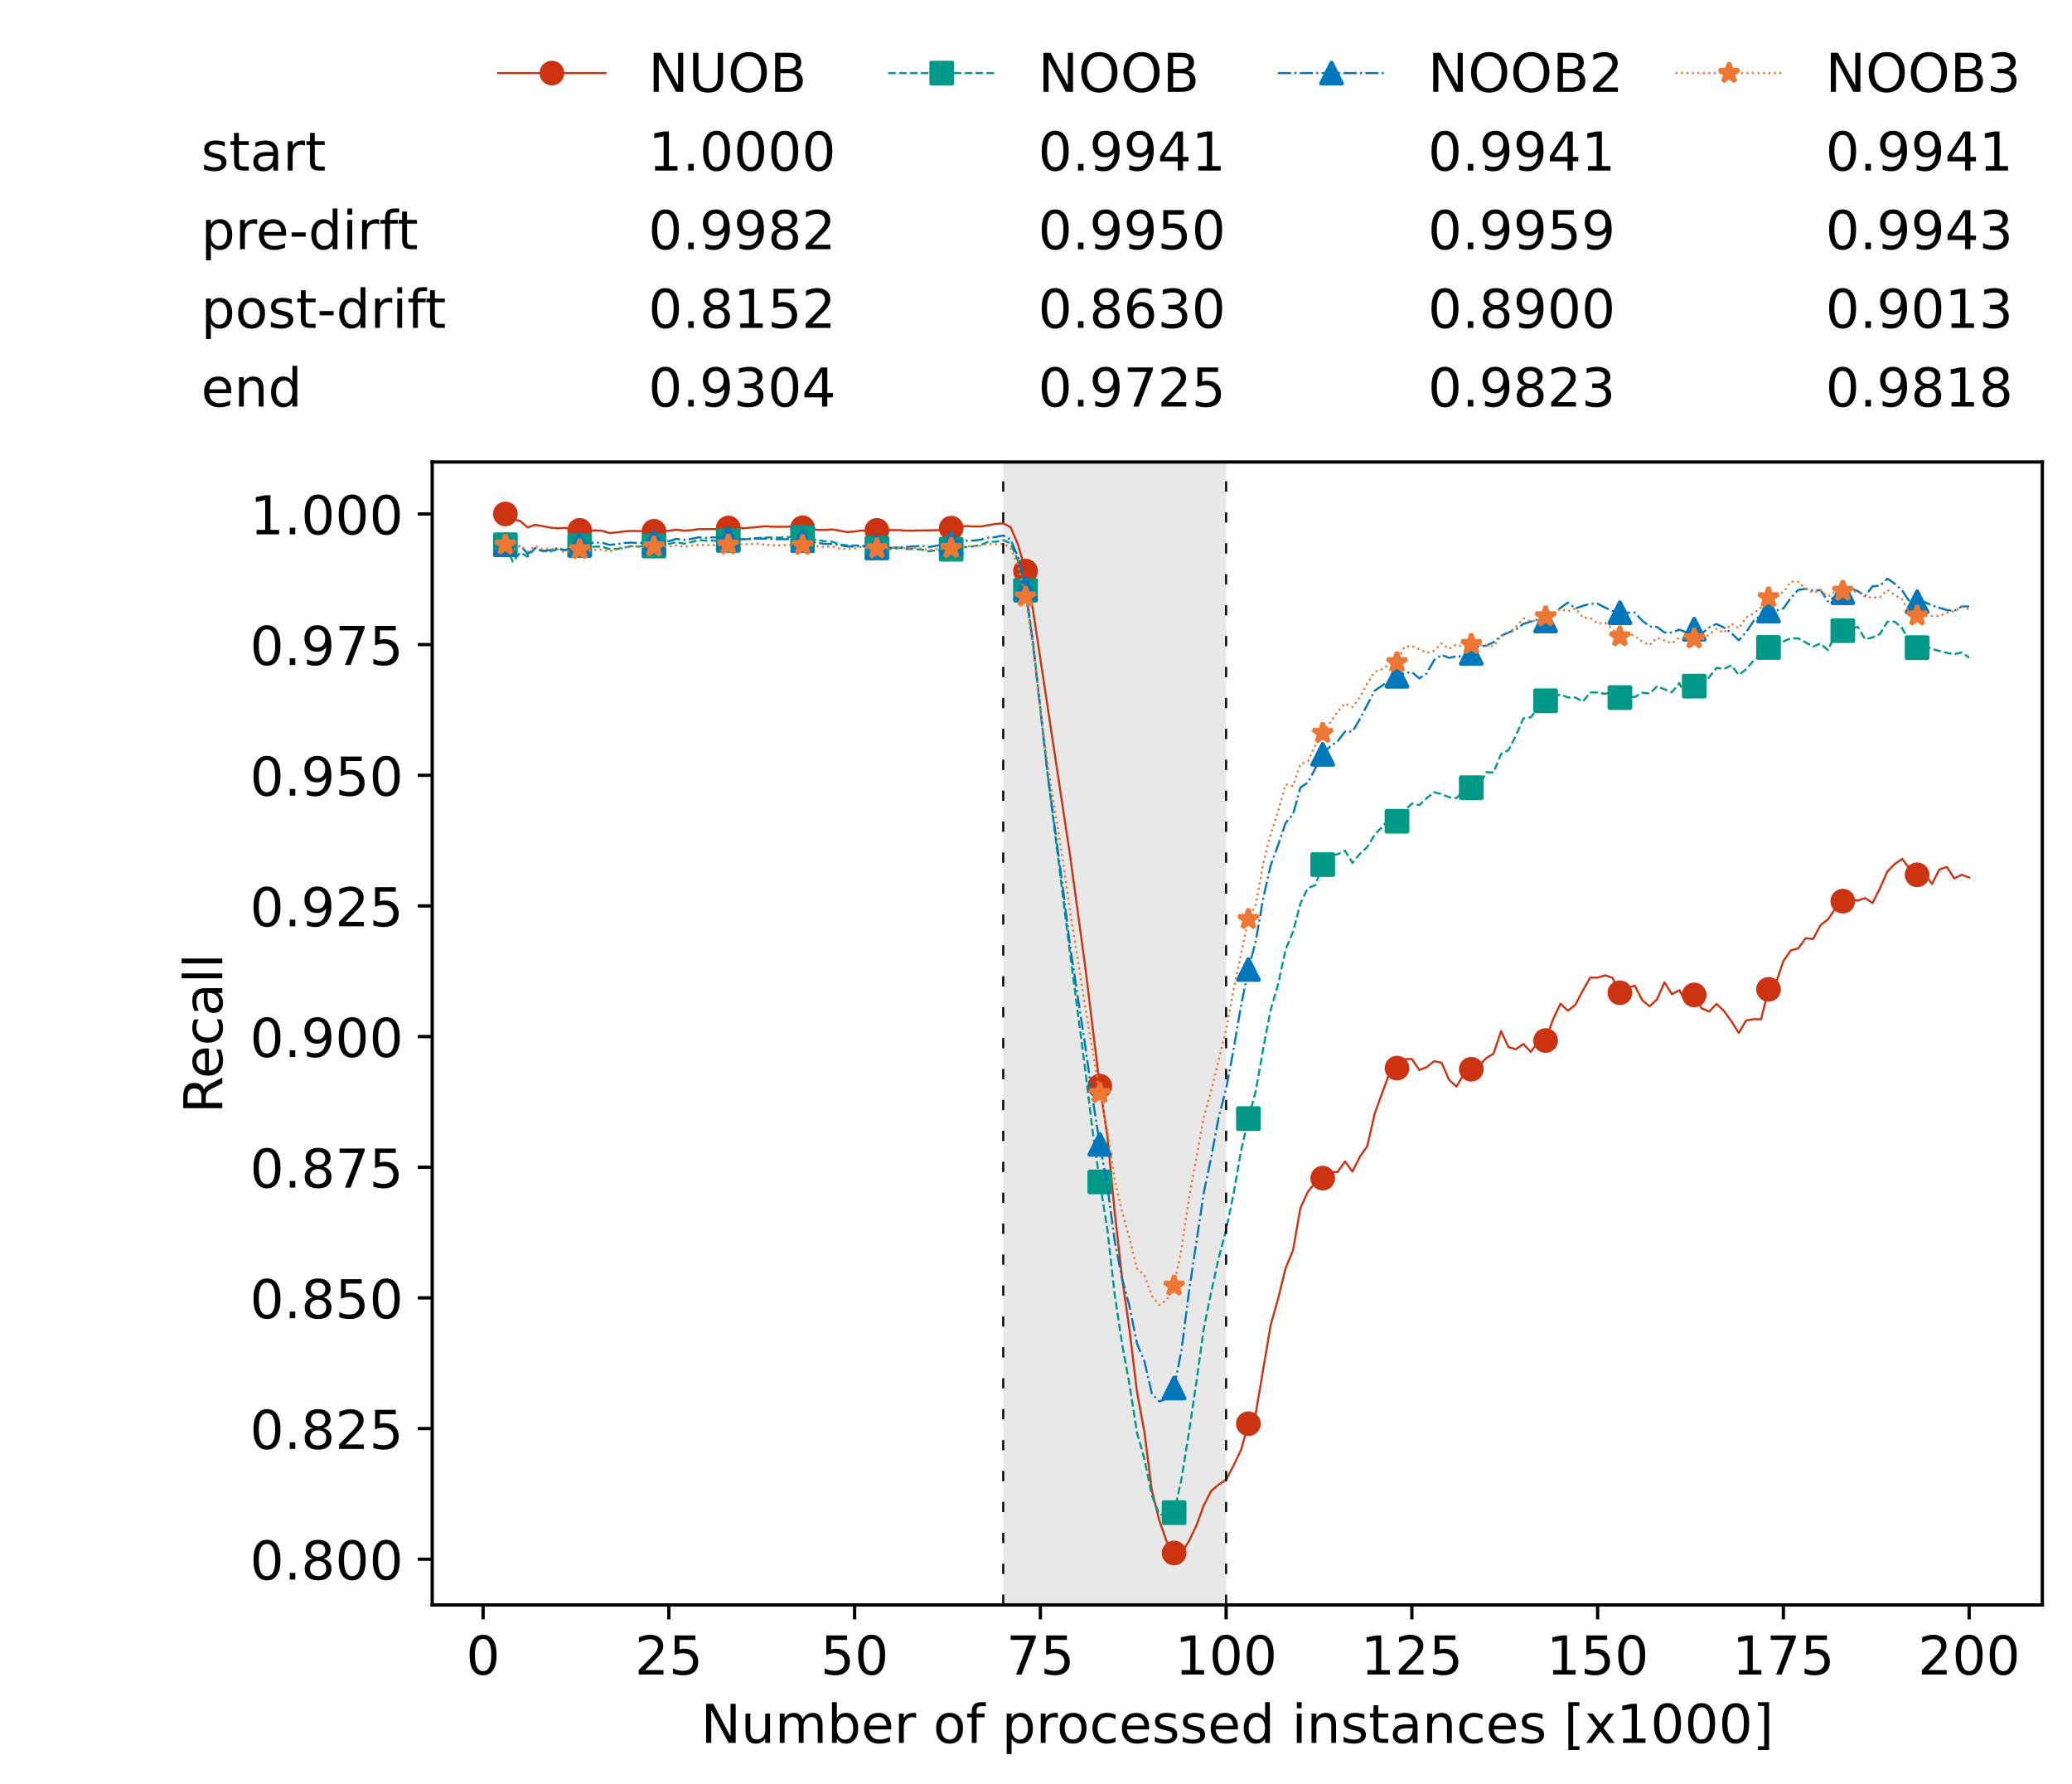 <?xml version="1.0" encoding="utf-8" standalone="no"?>
<!DOCTYPE svg PUBLIC "-//W3C//DTD SVG 1.1//EN"
  "http://www.w3.org/Graphics/SVG/1.1/DTD/svg11.dtd">
<!-- Created with matplotlib (https://matplotlib.org/) -->
<svg height="432.615pt" version="1.1" viewBox="0 0 502.65 432.615" width="502.65pt" xmlns="http://www.w3.org/2000/svg" xmlns:xlink="http://www.w3.org/1999/xlink">
 <defs>
  <style type="text/css">*{stroke-linecap:butt;stroke-linejoin:round;}</style>
 </defs>
 <g id="figure_1">
  <g id="patch_1">
   <path d="M 0 432.615 
L 502.65 432.615 
L 502.65 0 
L 0 0 
z
" style="fill:#ffffff;"/>
  </g>
  <g id="axes_1">
   <g id="patch_2">
    <path d="M 104.85 389.252 
L 495.45 389.252 
L 495.45 112.052 
L 104.85 112.052 
z
" style="fill:#ffffff;"/>
   </g>
   <g id="patch_3">
    <path clip-path="url(#p1f9104602e)" d="M 297.446 389.252 
L 297.446 112.052 
L 243.372 112.052 
L 243.372 389.252 
z
" style="fill:#d3d3d3;opacity:0.5;"/>
   </g>
   <g id="matplotlib.axis_1">
    <g id="xtick_1">
     <g id="line2d_1">
      <defs>
       <path d="M 0 0 
L 0 3.5 
" id="m0bbd021d54" style="stroke:#000000;stroke-width:0.8;"/>
      </defs>
      <g>
       <use style="stroke:#000000;stroke-width:0.8;" x="117.197" xlink:href="#m0bbd021d54" y="389.252"/>
      </g>
     </g>
     <g id="text_1">
      <!-- 0 -->
      <g transform="translate(113.061 406.13)scale(0.13 -0.13)">
       <defs>
        <path d="M 31.781 66.406 
Q 24.172 66.406 20.328 58.906 
Q 16.5 51.422 16.5 36.375 
Q 16.5 21.391 20.328 13.891 
Q 24.172 6.391 31.781 6.391 
Q 39.453 6.391 43.281 13.891 
Q 47.125 21.391 47.125 36.375 
Q 47.125 51.422 43.281 58.906 
Q 39.453 66.406 31.781 66.406 
z
M 31.781 74.219 
Q 44.047 74.219 50.516 64.516 
Q 56.984 54.828 56.984 36.375 
Q 56.984 17.969 50.516 8.266 
Q 44.047 -1.422 31.781 -1.422 
Q 19.531 -1.422 13.062 8.266 
Q 6.594 17.969 6.594 36.375 
Q 6.594 54.828 13.062 64.516 
Q 19.531 74.219 31.781 74.219 
z
" id="DejaVuSans-48"/>
       </defs>
       <use xlink:href="#DejaVuSans-48"/>
      </g>
     </g>
    </g>
    <g id="xtick_2">
     <g id="line2d_2">
      <g>
       <use style="stroke:#000000;stroke-width:0.8;" x="162.259" xlink:href="#m0bbd021d54" y="389.252"/>
      </g>
     </g>
     <g id="text_2">
      <!-- 25 -->
      <g transform="translate(153.988 406.13)scale(0.13 -0.13)">
       <defs>
        <path d="M 19.188 8.297 
L 53.609 8.297 
L 53.609 0 
L 7.328 0 
L 7.328 8.297 
Q 12.938 14.109 22.625 23.891 
Q 32.328 33.688 34.812 36.531 
Q 39.547 41.844 41.422 45.531 
Q 43.312 49.219 43.312 52.781 
Q 43.312 58.594 39.234 62.25 
Q 35.156 65.922 28.609 65.922 
Q 23.969 65.922 18.812 64.312 
Q 13.672 62.703 7.812 59.422 
L 7.812 69.391 
Q 13.766 71.781 18.938 73 
Q 24.125 74.219 28.422 74.219 
Q 39.75 74.219 46.484 68.547 
Q 53.219 62.891 53.219 53.422 
Q 53.219 48.922 51.531 44.891 
Q 49.859 40.875 45.406 35.406 
Q 44.188 33.984 37.641 27.219 
Q 31.109 20.453 19.188 8.297 
z
" id="DejaVuSans-50"/>
        <path d="M 10.797 72.906 
L 49.516 72.906 
L 49.516 64.594 
L 19.828 64.594 
L 19.828 46.734 
Q 21.969 47.469 24.109 47.828 
Q 26.266 48.188 28.422 48.188 
Q 40.625 48.188 47.75 41.5 
Q 54.891 34.812 54.891 23.391 
Q 54.891 11.625 47.562 5.094 
Q 40.234 -1.422 26.906 -1.422 
Q 22.312 -1.422 17.547 -0.641 
Q 12.797 0.141 7.719 1.703 
L 7.719 11.625 
Q 12.109 9.234 16.797 8.062 
Q 21.484 6.891 26.703 6.891 
Q 35.156 6.891 40.078 11.328 
Q 45.016 15.766 45.016 23.391 
Q 45.016 31 40.078 35.438 
Q 35.156 39.891 26.703 39.891 
Q 22.75 39.891 18.812 39.016 
Q 14.891 38.141 10.797 36.281 
z
" id="DejaVuSans-53"/>
       </defs>
       <use xlink:href="#DejaVuSans-50"/>
       <use x="63.623" xlink:href="#DejaVuSans-53"/>
      </g>
     </g>
    </g>
    <g id="xtick_3">
     <g id="line2d_3">
      <g>
       <use style="stroke:#000000;stroke-width:0.8;" x="207.322" xlink:href="#m0bbd021d54" y="389.252"/>
      </g>
     </g>
     <g id="text_3">
      <!-- 50 -->
      <g transform="translate(199.05 406.13)scale(0.13 -0.13)">
       <use xlink:href="#DejaVuSans-53"/>
       <use x="63.623" xlink:href="#DejaVuSans-48"/>
      </g>
     </g>
    </g>
    <g id="xtick_4">
     <g id="line2d_4">
      <g>
       <use style="stroke:#000000;stroke-width:0.8;" x="252.384" xlink:href="#m0bbd021d54" y="389.252"/>
      </g>
     </g>
     <g id="text_4">
      <!-- 75 -->
      <g transform="translate(244.113 406.13)scale(0.13 -0.13)">
       <defs>
        <path d="M 8.203 72.906 
L 55.078 72.906 
L 55.078 68.703 
L 28.609 0 
L 18.312 0 
L 43.219 64.594 
L 8.203 64.594 
z
" id="DejaVuSans-55"/>
       </defs>
       <use xlink:href="#DejaVuSans-55"/>
       <use x="63.623" xlink:href="#DejaVuSans-53"/>
      </g>
     </g>
    </g>
    <g id="xtick_5">
     <g id="line2d_5">
      <g>
       <use style="stroke:#000000;stroke-width:0.8;" x="297.446" xlink:href="#m0bbd021d54" y="389.252"/>
      </g>
     </g>
     <g id="text_5">
      <!-- 100 -->
      <g transform="translate(285.039 406.13)scale(0.13 -0.13)">
       <defs>
        <path d="M 12.406 8.297 
L 28.516 8.297 
L 28.516 63.922 
L 10.984 60.406 
L 10.984 69.391 
L 28.422 72.906 
L 38.281 72.906 
L 38.281 8.297 
L 54.391 8.297 
L 54.391 0 
L 12.406 0 
z
" id="DejaVuSans-49"/>
       </defs>
       <use xlink:href="#DejaVuSans-49"/>
       <use x="63.623" xlink:href="#DejaVuSans-48"/>
       <use x="127.246" xlink:href="#DejaVuSans-48"/>
      </g>
     </g>
    </g>
    <g id="xtick_6">
     <g id="line2d_6">
      <g>
       <use style="stroke:#000000;stroke-width:0.8;" x="342.509" xlink:href="#m0bbd021d54" y="389.252"/>
      </g>
     </g>
     <g id="text_6">
      <!-- 125 -->
      <g transform="translate(330.102 406.13)scale(0.13 -0.13)">
       <use xlink:href="#DejaVuSans-49"/>
       <use x="63.623" xlink:href="#DejaVuSans-50"/>
       <use x="127.246" xlink:href="#DejaVuSans-53"/>
      </g>
     </g>
    </g>
    <g id="xtick_7">
     <g id="line2d_7">
      <g>
       <use style="stroke:#000000;stroke-width:0.8;" x="387.571" xlink:href="#m0bbd021d54" y="389.252"/>
      </g>
     </g>
     <g id="text_7">
      <!-- 150 -->
      <g transform="translate(375.164 406.13)scale(0.13 -0.13)">
       <use xlink:href="#DejaVuSans-49"/>
       <use x="63.623" xlink:href="#DejaVuSans-53"/>
       <use x="127.246" xlink:href="#DejaVuSans-48"/>
      </g>
     </g>
    </g>
    <g id="xtick_8">
     <g id="line2d_8">
      <g>
       <use style="stroke:#000000;stroke-width:0.8;" x="432.633" xlink:href="#m0bbd021d54" y="389.252"/>
      </g>
     </g>
     <g id="text_8">
      <!-- 175 -->
      <g transform="translate(420.226 406.13)scale(0.13 -0.13)">
       <use xlink:href="#DejaVuSans-49"/>
       <use x="63.623" xlink:href="#DejaVuSans-55"/>
       <use x="127.246" xlink:href="#DejaVuSans-53"/>
      </g>
     </g>
    </g>
    <g id="xtick_9">
     <g id="line2d_9">
      <g>
       <use style="stroke:#000000;stroke-width:0.8;" x="477.695" xlink:href="#m0bbd021d54" y="389.252"/>
      </g>
     </g>
     <g id="text_9">
      <!-- 200 -->
      <g transform="translate(465.289 406.13)scale(0.13 -0.13)">
       <use xlink:href="#DejaVuSans-50"/>
       <use x="63.623" xlink:href="#DejaVuSans-48"/>
       <use x="127.246" xlink:href="#DejaVuSans-48"/>
      </g>
     </g>
    </g>
    <g id="text_10">
     <!-- Number of processed instances [x1000] -->
     <g transform="translate(170.025 422.711)scale(0.13 -0.13)">
      <defs>
       <path d="M 9.812 72.906 
L 23.094 72.906 
L 55.422 11.922 
L 55.422 72.906 
L 64.984 72.906 
L 64.984 0 
L 51.703 0 
L 19.391 60.984 
L 19.391 0 
L 9.812 0 
z
" id="DejaVuSans-78"/>
       <path d="M 8.5 21.578 
L 8.5 54.688 
L 17.484 54.688 
L 17.484 21.922 
Q 17.484 14.156 20.5 10.266 
Q 23.531 6.391 29.594 6.391 
Q 36.859 6.391 41.078 11.031 
Q 45.312 15.672 45.312 23.688 
L 45.312 54.688 
L 54.297 54.688 
L 54.297 0 
L 45.312 0 
L 45.312 8.406 
Q 42.047 3.422 37.719 1 
Q 33.406 -1.422 27.688 -1.422 
Q 18.266 -1.422 13.375 4.438 
Q 8.5 10.297 8.5 21.578 
z
M 31.109 56 
z
" id="DejaVuSans-117"/>
       <path d="M 52 44.188 
Q 55.375 50.25 60.062 53.125 
Q 64.75 56 71.094 56 
Q 79.641 56 84.281 50.016 
Q 88.922 44.047 88.922 33.016 
L 88.922 0 
L 79.891 0 
L 79.891 32.719 
Q 79.891 40.578 77.094 44.375 
Q 74.312 48.188 68.609 48.188 
Q 61.625 48.188 57.562 43.547 
Q 53.516 38.922 53.516 30.906 
L 53.516 0 
L 44.484 0 
L 44.484 32.719 
Q 44.484 40.625 41.703 44.406 
Q 38.922 48.188 33.109 48.188 
Q 26.219 48.188 22.156 43.531 
Q 18.109 38.875 18.109 30.906 
L 18.109 0 
L 9.078 0 
L 9.078 54.688 
L 18.109 54.688 
L 18.109 46.188 
Q 21.188 51.219 25.484 53.609 
Q 29.781 56 35.688 56 
Q 41.656 56 45.828 52.969 
Q 50 49.953 52 44.188 
z
" id="DejaVuSans-109"/>
       <path d="M 48.688 27.297 
Q 48.688 37.203 44.609 42.844 
Q 40.531 48.484 33.406 48.484 
Q 26.266 48.484 22.188 42.844 
Q 18.109 37.203 18.109 27.297 
Q 18.109 17.391 22.188 11.75 
Q 26.266 6.109 33.406 6.109 
Q 40.531 6.109 44.609 11.75 
Q 48.688 17.391 48.688 27.297 
z
M 18.109 46.391 
Q 20.953 51.266 25.266 53.625 
Q 29.594 56 35.594 56 
Q 45.562 56 51.781 48.094 
Q 58.016 40.188 58.016 27.297 
Q 58.016 14.406 51.781 6.484 
Q 45.562 -1.422 35.594 -1.422 
Q 29.594 -1.422 25.266 0.953 
Q 20.953 3.328 18.109 8.203 
L 18.109 0 
L 9.078 0 
L 9.078 75.984 
L 18.109 75.984 
z
" id="DejaVuSans-98"/>
       <path d="M 56.203 29.594 
L 56.203 25.203 
L 14.891 25.203 
Q 15.484 15.922 20.484 11.062 
Q 25.484 6.203 34.422 6.203 
Q 39.594 6.203 44.453 7.469 
Q 49.312 8.734 54.109 11.281 
L 54.109 2.781 
Q 49.266 0.734 44.188 -0.344 
Q 39.109 -1.422 33.891 -1.422 
Q 20.797 -1.422 13.156 6.188 
Q 5.516 13.812 5.516 26.812 
Q 5.516 40.234 12.766 48.109 
Q 20.016 56 32.328 56 
Q 43.359 56 49.781 48.891 
Q 56.203 41.797 56.203 29.594 
z
M 47.219 32.234 
Q 47.125 39.594 43.094 43.984 
Q 39.062 48.391 32.422 48.391 
Q 24.906 48.391 20.391 44.141 
Q 15.875 39.891 15.188 32.172 
z
" id="DejaVuSans-101"/>
       <path d="M 41.109 46.297 
Q 39.594 47.172 37.812 47.578 
Q 36.031 48 33.891 48 
Q 26.266 48 22.188 43.047 
Q 18.109 38.094 18.109 28.812 
L 18.109 0 
L 9.078 0 
L 9.078 54.688 
L 18.109 54.688 
L 18.109 46.188 
Q 20.953 51.172 25.484 53.578 
Q 30.031 56 36.531 56 
Q 37.453 56 38.578 55.875 
Q 39.703 55.766 41.062 55.516 
z
" id="DejaVuSans-114"/>
       <path id="DejaVuSans-32"/>
       <path d="M 30.609 48.391 
Q 23.391 48.391 19.188 42.75 
Q 14.984 37.109 14.984 27.297 
Q 14.984 17.484 19.156 11.844 
Q 23.344 6.203 30.609 6.203 
Q 37.797 6.203 41.984 11.859 
Q 46.188 17.531 46.188 27.297 
Q 46.188 37.016 41.984 42.703 
Q 37.797 48.391 30.609 48.391 
z
M 30.609 56 
Q 42.328 56 49.016 48.375 
Q 55.719 40.766 55.719 27.297 
Q 55.719 13.875 49.016 6.219 
Q 42.328 -1.422 30.609 -1.422 
Q 18.844 -1.422 12.172 6.219 
Q 5.516 13.875 5.516 27.297 
Q 5.516 40.766 12.172 48.375 
Q 18.844 56 30.609 56 
z
" id="DejaVuSans-111"/>
       <path d="M 37.109 75.984 
L 37.109 68.5 
L 28.516 68.5 
Q 23.688 68.5 21.797 66.547 
Q 19.922 64.594 19.922 59.516 
L 19.922 54.688 
L 34.719 54.688 
L 34.719 47.703 
L 19.922 47.703 
L 19.922 0 
L 10.891 0 
L 10.891 47.703 
L 2.297 47.703 
L 2.297 54.688 
L 10.891 54.688 
L 10.891 58.5 
Q 10.891 67.625 15.141 71.797 
Q 19.391 75.984 28.609 75.984 
z
" id="DejaVuSans-102"/>
       <path d="M 18.109 8.203 
L 18.109 -20.797 
L 9.078 -20.797 
L 9.078 54.688 
L 18.109 54.688 
L 18.109 46.391 
Q 20.953 51.266 25.266 53.625 
Q 29.594 56 35.594 56 
Q 45.562 56 51.781 48.094 
Q 58.016 40.188 58.016 27.297 
Q 58.016 14.406 51.781 6.484 
Q 45.562 -1.422 35.594 -1.422 
Q 29.594 -1.422 25.266 0.953 
Q 20.953 3.328 18.109 8.203 
z
M 48.688 27.297 
Q 48.688 37.203 44.609 42.844 
Q 40.531 48.484 33.406 48.484 
Q 26.266 48.484 22.188 42.844 
Q 18.109 37.203 18.109 27.297 
Q 18.109 17.391 22.188 11.75 
Q 26.266 6.109 33.406 6.109 
Q 40.531 6.109 44.609 11.75 
Q 48.688 17.391 48.688 27.297 
z
" id="DejaVuSans-112"/>
       <path d="M 48.781 52.594 
L 48.781 44.188 
Q 44.969 46.297 41.141 47.344 
Q 37.312 48.391 33.406 48.391 
Q 24.656 48.391 19.812 42.844 
Q 14.984 37.312 14.984 27.297 
Q 14.984 17.281 19.812 11.734 
Q 24.656 6.203 33.406 6.203 
Q 37.312 6.203 41.141 7.25 
Q 44.969 8.297 48.781 10.406 
L 48.781 2.094 
Q 45.016 0.344 40.984 -0.531 
Q 36.969 -1.422 32.422 -1.422 
Q 20.062 -1.422 12.781 6.344 
Q 5.516 14.109 5.516 27.297 
Q 5.516 40.672 12.859 48.328 
Q 20.219 56 33.016 56 
Q 37.156 56 41.109 55.141 
Q 45.062 54.297 48.781 52.594 
z
" id="DejaVuSans-99"/>
       <path d="M 44.281 53.078 
L 44.281 44.578 
Q 40.484 46.531 36.375 47.5 
Q 32.281 48.484 27.875 48.484 
Q 21.188 48.484 17.844 46.438 
Q 14.5 44.391 14.5 40.281 
Q 14.5 37.156 16.891 35.375 
Q 19.281 33.594 26.516 31.984 
L 29.594 31.297 
Q 39.156 29.25 43.188 25.516 
Q 47.219 21.781 47.219 15.094 
Q 47.219 7.469 41.188 3.016 
Q 35.156 -1.422 24.609 -1.422 
Q 20.219 -1.422 15.453 -0.562 
Q 10.688 0.297 5.422 2 
L 5.422 11.281 
Q 10.406 8.688 15.234 7.391 
Q 20.062 6.109 24.812 6.109 
Q 31.156 6.109 34.562 8.281 
Q 37.984 10.453 37.984 14.406 
Q 37.984 18.062 35.516 20.016 
Q 33.062 21.969 24.703 23.781 
L 21.578 24.516 
Q 13.234 26.266 9.516 29.906 
Q 5.812 33.547 5.812 39.891 
Q 5.812 47.609 11.281 51.797 
Q 16.75 56 26.812 56 
Q 31.781 56 36.172 55.266 
Q 40.578 54.547 44.281 53.078 
z
" id="DejaVuSans-115"/>
       <path d="M 45.406 46.391 
L 45.406 75.984 
L 54.391 75.984 
L 54.391 0 
L 45.406 0 
L 45.406 8.203 
Q 42.578 3.328 38.25 0.953 
Q 33.938 -1.422 27.875 -1.422 
Q 17.969 -1.422 11.734 6.484 
Q 5.516 14.406 5.516 27.297 
Q 5.516 40.188 11.734 48.094 
Q 17.969 56 27.875 56 
Q 33.938 56 38.25 53.625 
Q 42.578 51.266 45.406 46.391 
z
M 14.797 27.297 
Q 14.797 17.391 18.875 11.75 
Q 22.953 6.109 30.078 6.109 
Q 37.203 6.109 41.297 11.75 
Q 45.406 17.391 45.406 27.297 
Q 45.406 37.203 41.297 42.844 
Q 37.203 48.484 30.078 48.484 
Q 22.953 48.484 18.875 42.844 
Q 14.797 37.203 14.797 27.297 
z
" id="DejaVuSans-100"/>
       <path d="M 9.422 54.688 
L 18.406 54.688 
L 18.406 0 
L 9.422 0 
z
M 9.422 75.984 
L 18.406 75.984 
L 18.406 64.594 
L 9.422 64.594 
z
" id="DejaVuSans-105"/>
       <path d="M 54.891 33.016 
L 54.891 0 
L 45.906 0 
L 45.906 32.719 
Q 45.906 40.484 42.875 44.328 
Q 39.844 48.188 33.797 48.188 
Q 26.516 48.188 22.312 43.547 
Q 18.109 38.922 18.109 30.906 
L 18.109 0 
L 9.078 0 
L 9.078 54.688 
L 18.109 54.688 
L 18.109 46.188 
Q 21.344 51.125 25.703 53.562 
Q 30.078 56 35.797 56 
Q 45.219 56 50.047 50.172 
Q 54.891 44.344 54.891 33.016 
z
" id="DejaVuSans-110"/>
       <path d="M 18.312 70.219 
L 18.312 54.688 
L 36.812 54.688 
L 36.812 47.703 
L 18.312 47.703 
L 18.312 18.016 
Q 18.312 11.328 20.141 9.422 
Q 21.969 7.516 27.594 7.516 
L 36.812 7.516 
L 36.812 0 
L 27.594 0 
Q 17.188 0 13.234 3.875 
Q 9.281 7.766 9.281 18.016 
L 9.281 47.703 
L 2.688 47.703 
L 2.688 54.688 
L 9.281 54.688 
L 9.281 70.219 
z
" id="DejaVuSans-116"/>
       <path d="M 34.281 27.484 
Q 23.391 27.484 19.188 25 
Q 14.984 22.516 14.984 16.5 
Q 14.984 11.719 18.141 8.906 
Q 21.297 6.109 26.703 6.109 
Q 34.188 6.109 38.703 11.406 
Q 43.219 16.703 43.219 25.484 
L 43.219 27.484 
z
M 52.203 31.203 
L 52.203 0 
L 43.219 0 
L 43.219 8.297 
Q 40.141 3.328 35.547 0.953 
Q 30.953 -1.422 24.312 -1.422 
Q 15.922 -1.422 10.953 3.297 
Q 6 8.016 6 15.922 
Q 6 25.141 12.172 29.828 
Q 18.359 34.516 30.609 34.516 
L 43.219 34.516 
L 43.219 35.406 
Q 43.219 41.609 39.141 45 
Q 35.062 48.391 27.688 48.391 
Q 23 48.391 18.547 47.266 
Q 14.109 46.141 10.016 43.891 
L 10.016 52.203 
Q 14.938 54.109 19.578 55.047 
Q 24.219 56 28.609 56 
Q 40.484 56 46.344 49.844 
Q 52.203 43.703 52.203 31.203 
z
" id="DejaVuSans-97"/>
       <path d="M 8.594 75.984 
L 29.297 75.984 
L 29.297 69 
L 17.578 69 
L 17.578 -6.203 
L 29.297 -6.203 
L 29.297 -13.188 
L 8.594 -13.188 
z
" id="DejaVuSans-91"/>
       <path d="M 54.891 54.688 
L 35.109 28.078 
L 55.906 0 
L 45.312 0 
L 29.391 21.484 
L 13.484 0 
L 2.875 0 
L 24.125 28.609 
L 4.688 54.688 
L 15.281 54.688 
L 29.781 35.203 
L 44.281 54.688 
z
" id="DejaVuSans-120"/>
       <path d="M 30.422 75.984 
L 30.422 -13.188 
L 9.719 -13.188 
L 9.719 -6.203 
L 21.391 -6.203 
L 21.391 69 
L 9.719 69 
L 9.719 75.984 
z
" id="DejaVuSans-93"/>
      </defs>
      <use xlink:href="#DejaVuSans-78"/>
      <use x="74.805" xlink:href="#DejaVuSans-117"/>
      <use x="138.184" xlink:href="#DejaVuSans-109"/>
      <use x="235.596" xlink:href="#DejaVuSans-98"/>
      <use x="299.072" xlink:href="#DejaVuSans-101"/>
      <use x="360.596" xlink:href="#DejaVuSans-114"/>
      <use x="401.709" xlink:href="#DejaVuSans-32"/>
      <use x="433.496" xlink:href="#DejaVuSans-111"/>
      <use x="494.678" xlink:href="#DejaVuSans-102"/>
      <use x="529.883" xlink:href="#DejaVuSans-32"/>
      <use x="561.67" xlink:href="#DejaVuSans-112"/>
      <use x="625.146" xlink:href="#DejaVuSans-114"/>
      <use x="664.01" xlink:href="#DejaVuSans-111"/>
      <use x="725.191" xlink:href="#DejaVuSans-99"/>
      <use x="780.172" xlink:href="#DejaVuSans-101"/>
      <use x="841.695" xlink:href="#DejaVuSans-115"/>
      <use x="893.795" xlink:href="#DejaVuSans-115"/>
      <use x="945.895" xlink:href="#DejaVuSans-101"/>
      <use x="1007.418" xlink:href="#DejaVuSans-100"/>
      <use x="1070.895" xlink:href="#DejaVuSans-32"/>
      <use x="1102.682" xlink:href="#DejaVuSans-105"/>
      <use x="1130.465" xlink:href="#DejaVuSans-110"/>
      <use x="1193.844" xlink:href="#DejaVuSans-115"/>
      <use x="1245.943" xlink:href="#DejaVuSans-116"/>
      <use x="1285.152" xlink:href="#DejaVuSans-97"/>
      <use x="1346.432" xlink:href="#DejaVuSans-110"/>
      <use x="1409.811" xlink:href="#DejaVuSans-99"/>
      <use x="1464.791" xlink:href="#DejaVuSans-101"/>
      <use x="1526.314" xlink:href="#DejaVuSans-115"/>
      <use x="1578.414" xlink:href="#DejaVuSans-32"/>
      <use x="1610.201" xlink:href="#DejaVuSans-91"/>
      <use x="1649.215" xlink:href="#DejaVuSans-120"/>
      <use x="1708.395" xlink:href="#DejaVuSans-49"/>
      <use x="1772.018" xlink:href="#DejaVuSans-48"/>
      <use x="1835.641" xlink:href="#DejaVuSans-48"/>
      <use x="1899.264" xlink:href="#DejaVuSans-48"/>
      <use x="1962.887" xlink:href="#DejaVuSans-93"/>
     </g>
    </g>
   </g>
   <g id="matplotlib.axis_2">
    <g id="ytick_1">
     <g id="line2d_10">
      <defs>
       <path d="M 0 0 
L -3.5 0 
" id="m58c7b80e67" style="stroke:#000000;stroke-width:0.8;"/>
      </defs>
      <g>
       <use style="stroke:#000000;stroke-width:0.8;" x="104.85" xlink:href="#m58c7b80e67" y="378.16"/>
      </g>
     </g>
     <g id="text_11">
      <!-- 0.800 -->
      <g transform="translate(60.633 383.099)scale(0.13 -0.13)">
       <defs>
        <path d="M 10.688 12.406 
L 21 12.406 
L 21 0 
L 10.688 0 
z
" id="DejaVuSans-46"/>
        <path d="M 31.781 34.625 
Q 24.75 34.625 20.719 30.859 
Q 16.703 27.094 16.703 20.516 
Q 16.703 13.922 20.719 10.156 
Q 24.75 6.391 31.781 6.391 
Q 38.812 6.391 42.859 10.172 
Q 46.922 13.969 46.922 20.516 
Q 46.922 27.094 42.891 30.859 
Q 38.875 34.625 31.781 34.625 
z
M 21.922 38.812 
Q 15.578 40.375 12.031 44.719 
Q 8.5 49.078 8.5 55.328 
Q 8.5 64.062 14.719 69.141 
Q 20.953 74.219 31.781 74.219 
Q 42.672 74.219 48.875 69.141 
Q 55.078 64.062 55.078 55.328 
Q 55.078 49.078 51.531 44.719 
Q 48 40.375 41.703 38.812 
Q 48.828 37.156 52.797 32.312 
Q 56.781 27.484 56.781 20.516 
Q 56.781 9.906 50.312 4.234 
Q 43.844 -1.422 31.781 -1.422 
Q 19.734 -1.422 13.25 4.234 
Q 6.781 9.906 6.781 20.516 
Q 6.781 27.484 10.781 32.312 
Q 14.797 37.156 21.922 38.812 
z
M 18.312 54.391 
Q 18.312 48.734 21.844 45.562 
Q 25.391 42.391 31.781 42.391 
Q 38.141 42.391 41.719 45.562 
Q 45.312 48.734 45.312 54.391 
Q 45.312 60.062 41.719 63.234 
Q 38.141 66.406 31.781 66.406 
Q 25.391 66.406 21.844 63.234 
Q 18.312 60.062 18.312 54.391 
z
" id="DejaVuSans-56"/>
       </defs>
       <use xlink:href="#DejaVuSans-48"/>
       <use x="63.623" xlink:href="#DejaVuSans-46"/>
       <use x="95.41" xlink:href="#DejaVuSans-56"/>
       <use x="159.033" xlink:href="#DejaVuSans-48"/>
       <use x="222.656" xlink:href="#DejaVuSans-48"/>
      </g>
     </g>
    </g>
    <g id="ytick_2">
     <g id="line2d_11">
      <g>
       <use style="stroke:#000000;stroke-width:0.8;" x="104.85" xlink:href="#m58c7b80e67" y="346.472"/>
      </g>
     </g>
     <g id="text_12">
      <!-- 0.825 -->
      <g transform="translate(60.633 351.411)scale(0.13 -0.13)">
       <use xlink:href="#DejaVuSans-48"/>
       <use x="63.623" xlink:href="#DejaVuSans-46"/>
       <use x="95.41" xlink:href="#DejaVuSans-56"/>
       <use x="159.033" xlink:href="#DejaVuSans-50"/>
       <use x="222.656" xlink:href="#DejaVuSans-53"/>
      </g>
     </g>
    </g>
    <g id="ytick_3">
     <g id="line2d_12">
      <g>
       <use style="stroke:#000000;stroke-width:0.8;" x="104.85" xlink:href="#m58c7b80e67" y="314.783"/>
      </g>
     </g>
     <g id="text_13">
      <!-- 0.850 -->
      <g transform="translate(60.633 319.722)scale(0.13 -0.13)">
       <use xlink:href="#DejaVuSans-48"/>
       <use x="63.623" xlink:href="#DejaVuSans-46"/>
       <use x="95.41" xlink:href="#DejaVuSans-56"/>
       <use x="159.033" xlink:href="#DejaVuSans-53"/>
       <use x="222.656" xlink:href="#DejaVuSans-48"/>
      </g>
     </g>
    </g>
    <g id="ytick_4">
     <g id="line2d_13">
      <g>
       <use style="stroke:#000000;stroke-width:0.8;" x="104.85" xlink:href="#m58c7b80e67" y="283.095"/>
      </g>
     </g>
     <g id="text_14">
      <!-- 0.875 -->
      <g transform="translate(60.633 288.034)scale(0.13 -0.13)">
       <use xlink:href="#DejaVuSans-48"/>
       <use x="63.623" xlink:href="#DejaVuSans-46"/>
       <use x="95.41" xlink:href="#DejaVuSans-56"/>
       <use x="159.033" xlink:href="#DejaVuSans-55"/>
       <use x="222.656" xlink:href="#DejaVuSans-53"/>
      </g>
     </g>
    </g>
    <g id="ytick_5">
     <g id="line2d_14">
      <g>
       <use style="stroke:#000000;stroke-width:0.8;" x="104.85" xlink:href="#m58c7b80e67" y="251.406"/>
      </g>
     </g>
     <g id="text_15">
      <!-- 0.900 -->
      <g transform="translate(60.633 256.345)scale(0.13 -0.13)">
       <defs>
        <path d="M 10.984 1.516 
L 10.984 10.5 
Q 14.703 8.734 18.5 7.812 
Q 22.312 6.891 25.984 6.891 
Q 35.75 6.891 40.891 13.453 
Q 46.047 20.016 46.781 33.406 
Q 43.953 29.203 39.594 26.953 
Q 35.25 24.703 29.984 24.703 
Q 19.047 24.703 12.672 31.312 
Q 6.297 37.938 6.297 49.422 
Q 6.297 60.641 12.938 67.422 
Q 19.578 74.219 30.609 74.219 
Q 43.266 74.219 49.922 64.516 
Q 56.594 54.828 56.594 36.375 
Q 56.594 19.141 48.406 8.859 
Q 40.234 -1.422 26.422 -1.422 
Q 22.703 -1.422 18.891 -0.688 
Q 15.094 0.047 10.984 1.516 
z
M 30.609 32.422 
Q 37.25 32.422 41.125 36.953 
Q 45.016 41.5 45.016 49.422 
Q 45.016 57.281 41.125 61.844 
Q 37.25 66.406 30.609 66.406 
Q 23.969 66.406 20.094 61.844 
Q 16.219 57.281 16.219 49.422 
Q 16.219 41.5 20.094 36.953 
Q 23.969 32.422 30.609 32.422 
z
" id="DejaVuSans-57"/>
       </defs>
       <use xlink:href="#DejaVuSans-48"/>
       <use x="63.623" xlink:href="#DejaVuSans-46"/>
       <use x="95.41" xlink:href="#DejaVuSans-57"/>
       <use x="159.033" xlink:href="#DejaVuSans-48"/>
       <use x="222.656" xlink:href="#DejaVuSans-48"/>
      </g>
     </g>
    </g>
    <g id="ytick_6">
     <g id="line2d_15">
      <g>
       <use style="stroke:#000000;stroke-width:0.8;" x="104.85" xlink:href="#m58c7b80e67" y="219.717"/>
      </g>
     </g>
     <g id="text_16">
      <!-- 0.925 -->
      <g transform="translate(60.633 224.656)scale(0.13 -0.13)">
       <use xlink:href="#DejaVuSans-48"/>
       <use x="63.623" xlink:href="#DejaVuSans-46"/>
       <use x="95.41" xlink:href="#DejaVuSans-57"/>
       <use x="159.033" xlink:href="#DejaVuSans-50"/>
       <use x="222.656" xlink:href="#DejaVuSans-53"/>
      </g>
     </g>
    </g>
    <g id="ytick_7">
     <g id="line2d_16">
      <g>
       <use style="stroke:#000000;stroke-width:0.8;" x="104.85" xlink:href="#m58c7b80e67" y="188.029"/>
      </g>
     </g>
     <g id="text_17">
      <!-- 0.950 -->
      <g transform="translate(60.633 192.968)scale(0.13 -0.13)">
       <use xlink:href="#DejaVuSans-48"/>
       <use x="63.623" xlink:href="#DejaVuSans-46"/>
       <use x="95.41" xlink:href="#DejaVuSans-57"/>
       <use x="159.033" xlink:href="#DejaVuSans-53"/>
       <use x="222.656" xlink:href="#DejaVuSans-48"/>
      </g>
     </g>
    </g>
    <g id="ytick_8">
     <g id="line2d_17">
      <g>
       <use style="stroke:#000000;stroke-width:0.8;" x="104.85" xlink:href="#m58c7b80e67" y="156.34"/>
      </g>
     </g>
     <g id="text_18">
      <!-- 0.975 -->
      <g transform="translate(60.633 161.279)scale(0.13 -0.13)">
       <use xlink:href="#DejaVuSans-48"/>
       <use x="63.623" xlink:href="#DejaVuSans-46"/>
       <use x="95.41" xlink:href="#DejaVuSans-57"/>
       <use x="159.033" xlink:href="#DejaVuSans-55"/>
       <use x="222.656" xlink:href="#DejaVuSans-53"/>
      </g>
     </g>
    </g>
    <g id="ytick_9">
     <g id="line2d_18">
      <g>
       <use style="stroke:#000000;stroke-width:0.8;" x="104.85" xlink:href="#m58c7b80e67" y="124.652"/>
      </g>
     </g>
     <g id="text_19">
      <!-- 1.000 -->
      <g transform="translate(60.633 129.591)scale(0.13 -0.13)">
       <use xlink:href="#DejaVuSans-49"/>
       <use x="63.623" xlink:href="#DejaVuSans-46"/>
       <use x="95.41" xlink:href="#DejaVuSans-48"/>
       <use x="159.033" xlink:href="#DejaVuSans-48"/>
       <use x="222.656" xlink:href="#DejaVuSans-48"/>
      </g>
     </g>
    </g>
    <g id="text_20">
     <!-- Recall -->
     <g transform="translate(53.93 270.044)rotate(-90)scale(0.13 -0.13)">
      <defs>
       <path d="M 44.391 34.188 
Q 47.562 33.109 50.562 29.594 
Q 53.562 26.078 56.594 19.922 
L 66.609 0 
L 56 0 
L 46.688 18.703 
Q 43.062 26.031 39.672 28.422 
Q 36.281 30.812 30.422 30.812 
L 19.672 30.812 
L 19.672 0 
L 9.812 0 
L 9.812 72.906 
L 32.078 72.906 
Q 44.578 72.906 50.734 67.672 
Q 56.891 62.453 56.891 51.906 
Q 56.891 45.016 53.688 40.469 
Q 50.484 35.938 44.391 34.188 
z
M 19.672 64.797 
L 19.672 38.922 
L 32.078 38.922 
Q 39.203 38.922 42.844 42.219 
Q 46.484 45.516 46.484 51.906 
Q 46.484 58.297 42.844 61.547 
Q 39.203 64.797 32.078 64.797 
z
" id="DejaVuSans-82"/>
       <path d="M 9.422 75.984 
L 18.406 75.984 
L 18.406 0 
L 9.422 0 
z
" id="DejaVuSans-108"/>
      </defs>
      <use xlink:href="#DejaVuSans-82"/>
      <use x="64.982" xlink:href="#DejaVuSans-101"/>
      <use x="126.506" xlink:href="#DejaVuSans-99"/>
      <use x="181.486" xlink:href="#DejaVuSans-97"/>
      <use x="242.766" xlink:href="#DejaVuSans-108"/>
      <use x="270.549" xlink:href="#DejaVuSans-108"/>
     </g>
    </g>
   </g>
   <g id="line2d_19"/>
   <g id="line2d_20"/>
   <g id="line2d_21"/>
   <g id="line2d_22"/>
   <g id="line2d_23"/>
   <g id="line2d_24">
    <path clip-path="url(#p1f9104602e)" d="M 122.605 124.652 
L 124.407 125.959 
L 126.21 126.358 
L 128.012 127.933 
L 129.815 127.277 
L 133.419 127.951 
L 135.222 128.138 
L 137.024 128.037 
L 138.827 128.23 
L 140.629 128.631 
L 142.432 128.749 
L 144.234 128.637 
L 146.037 128.719 
L 147.839 129.271 
L 149.642 129.136 
L 151.444 128.873 
L 153.247 128.78 
L 160.457 128.857 
L 162.259 128.731 
L 164.062 128.458 
L 165.864 128.707 
L 167.667 128.587 
L 169.469 128.335 
L 174.877 128.326 
L 176.679 128.058 
L 178.482 128.03 
L 180.284 128.138 
L 185.692 127.63 
L 187.494 127.759 
L 191.099 127.759 
L 192.902 127.634 
L 194.704 128.007 
L 196.507 128.137 
L 198.309 128.523 
L 200.112 128.526 
L 201.914 128.401 
L 205.519 129.033 
L 207.322 128.909 
L 209.124 128.659 
L 210.927 128.776 
L 212.729 128.645 
L 214.532 128.663 
L 216.334 128.553 
L 218.137 128.569 
L 219.939 128.705 
L 227.149 128.594 
L 228.952 128.468 
L 230.754 128.094 
L 234.359 127.571 
L 236.162 127.689 
L 237.964 127.691 
L 241.569 127.063 
L 243.372 126.934 
L 245.174 127.869 
L 246.976 132.128 
L 248.779 138.495 
L 250.581 147.871 
L 259.594 207.488 
L 263.199 233.92 
L 266.804 263.423 
L 268.606 275.265 
L 270.409 293.896 
L 272.211 309.933 
L 274.014 322.573 
L 275.816 337.554 
L 277.619 347.283 
L 279.421 361.423 
L 281.224 368.732 
L 283.026 373.871 
L 284.829 376.652 
L 286.631 376.609 
L 288.434 373.774 
L 290.236 369.99 
L 292.039 365.058 
L 293.841 361.577 
L 295.644 360.063 
L 297.446 358.898 
L 299.249 355.44 
L 301.051 351.686 
L 302.854 345.302 
L 304.656 342.678 
L 308.261 321.334 
L 310.064 314.969 
L 311.866 307.641 
L 313.669 303.243 
L 315.471 292.983 
L 317.274 289.06 
L 319.076 286.806 
L 320.879 285.736 
L 322.681 284.301 
L 324.484 284.248 
L 326.286 281.677 
L 328.089 284.154 
L 329.891 280.558 
L 331.694 277.993 
L 333.496 270.048 
L 337.101 260.176 
L 338.904 259.055 
L 340.706 256.879 
L 342.509 256.844 
L 344.311 259.518 
L 346.114 258.813 
L 347.916 257.368 
L 349.719 257.747 
L 351.521 261.872 
L 353.324 263.53 
L 355.126 260.496 
L 356.928 259.332 
L 358.731 258.631 
L 360.533 256.631 
L 362.336 255.542 
L 364.138 250.088 
L 365.941 253.95 
L 367.743 254.471 
L 369.546 253.206 
L 371.348 255.099 
L 373.151 252.69 
L 374.953 252.364 
L 376.756 247.223 
L 378.558 243.428 
L 380.361 245.134 
L 382.163 243.709 
L 383.966 240.286 
L 385.768 237.111 
L 387.571 237.111 
L 389.373 236.549 
L 391.176 237.129 
L 392.978 240.778 
L 394.781 239.59 
L 396.583 239.05 
L 398.386 242.551 
L 400.188 244.074 
L 401.991 242.357 
L 403.793 238.232 
L 405.596 241.146 
L 407.398 240.146 
L 409.201 243.447 
L 411.003 241.31 
L 412.806 244.547 
L 414.608 245.351 
L 416.411 243.487 
L 418.213 245.193 
L 420.016 247.673 
L 421.818 250.519 
L 423.621 247.484 
L 425.423 247.189 
L 427.226 247.189 
L 429.028 239.961 
L 430.831 238.476 
L 432.633 233.08 
L 434.436 230.499 
L 436.238 230.016 
L 438.041 227.535 
L 439.843 227.744 
L 441.646 224.378 
L 443.448 222.972 
L 445.251 220.332 
L 447.053 218.557 
L 448.856 218.039 
L 450.658 218.412 
L 452.461 217.809 
L 454.263 219.017 
L 456.066 215.417 
L 457.868 211.384 
L 459.671 209.52 
L 461.473 208.325 
L 463.276 210.734 
L 465.078 212.169 
L 466.881 211.959 
L 468.683 214.38 
L 470.485 210.87 
L 472.288 210.272 
L 474.09 213.052 
L 475.893 212.149 
L 477.695 212.825 
L 477.695 212.825 
" style="fill:none;stroke:#cc3311;stroke-linecap:square;stroke-width:0.5;"/>
    <defs>
     <path d="M 0 2.5 
C 0.663 2.5 1.299 2.237 1.768 1.768 
C 2.237 1.299 2.5 0.663 2.5 0 
C 2.5 -0.663 2.237 -1.299 1.768 -1.768 
C 1.299 -2.237 0.663 -2.5 0 -2.5 
C -0.663 -2.5 -1.299 -2.237 -1.768 -1.768 
C -2.237 -1.299 -2.5 -0.663 -2.5 0 
C -2.5 0.663 -2.237 1.299 -1.768 1.768 
C -1.299 2.237 -0.663 2.5 0 2.5 
z
" id="m884d5db882" style="stroke:#cc3311;"/>
    </defs>
    <g clip-path="url(#p1f9104602e)">
     <use style="fill:#cc3311;stroke:#cc3311;" x="122.605" xlink:href="#m884d5db882" y="124.652"/>
     <use style="fill:#cc3311;stroke:#cc3311;" x="140.629" xlink:href="#m884d5db882" y="128.631"/>
     <use style="fill:#cc3311;stroke:#cc3311;" x="158.654" xlink:href="#m884d5db882" y="128.863"/>
     <use style="fill:#cc3311;stroke:#cc3311;" x="176.679" xlink:href="#m884d5db882" y="128.058"/>
     <use style="fill:#cc3311;stroke:#cc3311;" x="194.704" xlink:href="#m884d5db882" y="128.007"/>
     <use style="fill:#cc3311;stroke:#cc3311;" x="212.729" xlink:href="#m884d5db882" y="128.645"/>
     <use style="fill:#cc3311;stroke:#cc3311;" x="230.754" xlink:href="#m884d5db882" y="128.094"/>
     <use style="fill:#cc3311;stroke:#cc3311;" x="248.779" xlink:href="#m884d5db882" y="138.495"/>
     <use style="fill:#cc3311;stroke:#cc3311;" x="266.804" xlink:href="#m884d5db882" y="263.423"/>
     <use style="fill:#cc3311;stroke:#cc3311;" x="284.829" xlink:href="#m884d5db882" y="376.652"/>
     <use style="fill:#cc3311;stroke:#cc3311;" x="302.854" xlink:href="#m884d5db882" y="345.302"/>
     <use style="fill:#cc3311;stroke:#cc3311;" x="320.879" xlink:href="#m884d5db882" y="285.736"/>
     <use style="fill:#cc3311;stroke:#cc3311;" x="338.904" xlink:href="#m884d5db882" y="259.055"/>
     <use style="fill:#cc3311;stroke:#cc3311;" x="356.928" xlink:href="#m884d5db882" y="259.332"/>
     <use style="fill:#cc3311;stroke:#cc3311;" x="374.953" xlink:href="#m884d5db882" y="252.364"/>
     <use style="fill:#cc3311;stroke:#cc3311;" x="392.978" xlink:href="#m884d5db882" y="240.778"/>
     <use style="fill:#cc3311;stroke:#cc3311;" x="411.003" xlink:href="#m884d5db882" y="241.31"/>
     <use style="fill:#cc3311;stroke:#cc3311;" x="429.028" xlink:href="#m884d5db882" y="239.961"/>
     <use style="fill:#cc3311;stroke:#cc3311;" x="447.053" xlink:href="#m884d5db882" y="218.557"/>
     <use style="fill:#cc3311;stroke:#cc3311;" x="465.078" xlink:href="#m884d5db882" y="212.169"/>
    </g>
   </g>
   <g id="line2d_25"/>
   <g id="line2d_26"/>
   <g id="line2d_27"/>
   <g id="line2d_28"/>
   <g id="line2d_29">
    <path clip-path="url(#p1f9104602e)" d="M 122.605 132.123 
L 124.407 136.228 
L 126.21 134.039 
L 128.012 135.028 
L 129.815 132.953 
L 131.617 133.624 
L 133.419 133.782 
L 135.222 133.24 
L 137.024 133.433 
L 140.629 132.32 
L 142.432 132.805 
L 144.234 132.583 
L 146.037 132.566 
L 147.839 133.192 
L 149.642 133.121 
L 153.247 132.457 
L 155.049 132.559 
L 156.852 132.289 
L 158.654 132.432 
L 160.457 131.898 
L 162.259 131.895 
L 164.062 131.481 
L 165.864 131.855 
L 167.667 131.492 
L 169.469 130.988 
L 171.272 131.127 
L 173.074 131.111 
L 174.877 131.224 
L 176.679 131.091 
L 178.482 130.658 
L 180.284 130.754 
L 182.087 130.728 
L 183.889 130.481 
L 185.692 130.364 
L 189.297 130.372 
L 191.099 130.248 
L 192.902 130.376 
L 194.704 130.357 
L 196.507 130.616 
L 198.309 131.012 
L 200.112 131.276 
L 201.914 131.4 
L 203.717 132.02 
L 205.519 132.279 
L 209.124 132.317 
L 212.729 132.931 
L 214.532 133.209 
L 216.334 133.109 
L 218.137 132.885 
L 219.939 133.155 
L 221.742 133.163 
L 223.544 133.299 
L 225.347 133.707 
L 227.149 133.466 
L 230.754 133.215 
L 232.557 132.833 
L 236.162 132.51 
L 237.964 132.139 
L 239.767 131.396 
L 241.569 131.392 
L 243.372 131.004 
L 245.174 131.762 
L 246.976 136.058 
L 248.779 143.177 
L 250.581 155.686 
L 254.186 188.071 
L 259.594 231.296 
L 263.199 258.911 
L 265.001 273.863 
L 266.804 286.653 
L 268.606 297.931 
L 270.409 313.97 
L 272.211 325.922 
L 274.014 335.826 
L 275.816 347.424 
L 277.619 353.84 
L 279.421 362.678 
L 281.224 367.317 
L 283.026 367.386 
L 284.829 366.867 
L 286.631 358.635 
L 288.434 347.363 
L 290.236 335.166 
L 292.039 322.176 
L 293.841 313.312 
L 295.644 305.082 
L 297.446 298.276 
L 299.249 289.563 
L 301.051 279.177 
L 302.854 271.297 
L 304.656 264.502 
L 306.459 254.264 
L 308.261 244.902 
L 310.064 238.712 
L 311.866 230.32 
L 313.669 226.018 
L 315.471 219.12 
L 317.274 215.356 
L 319.076 214.698 
L 320.879 209.701 
L 322.681 207.415 
L 324.484 207.204 
L 326.286 206.3 
L 328.089 209.274 
L 329.891 207.099 
L 331.694 205.424 
L 333.496 202.438 
L 337.101 198.698 
L 338.904 199.178 
L 340.706 196.682 
L 342.509 194.895 
L 344.311 195.269 
L 346.114 193.564 
L 347.916 192.13 
L 349.719 192.615 
L 351.521 193.344 
L 353.324 193.575 
L 355.126 191.753 
L 356.928 191.041 
L 358.731 190.768 
L 360.533 187.298 
L 362.336 187.345 
L 364.138 182.848 
L 365.941 181.95 
L 367.743 178.422 
L 369.546 174.243 
L 371.348 173.959 
L 373.151 171.764 
L 374.953 169.964 
L 376.756 169.119 
L 378.558 168.41 
L 380.361 169.163 
L 382.163 169.163 
L 383.966 170.176 
L 385.768 167.955 
L 387.571 167.955 
L 389.373 168.271 
L 391.176 167.899 
L 392.978 169.184 
L 394.781 169.036 
L 396.583 169.054 
L 398.386 167.994 
L 400.188 168.213 
L 401.991 166.457 
L 405.596 167.903 
L 407.398 165.658 
L 409.201 169.619 
L 411.003 166.404 
L 412.806 166.849 
L 414.608 164.261 
L 416.411 161.983 
L 418.213 162.239 
L 420.016 161.347 
L 421.818 163.703 
L 423.621 162.277 
L 425.423 160.209 
L 427.226 158.801 
L 429.028 157.03 
L 430.831 156.734 
L 432.633 155.56 
L 434.436 154.79 
L 436.238 154.831 
L 439.843 156.804 
L 441.646 156.075 
L 443.448 157.668 
L 445.251 153.707 
L 447.053 152.961 
L 448.856 152.569 
L 450.658 152.018 
L 452.461 155.036 
L 454.263 154.604 
L 456.066 153.778 
L 457.868 150.788 
L 459.671 150.788 
L 461.473 152.391 
L 463.276 155.69 
L 465.078 157.067 
L 466.881 156.58 
L 468.683 157.418 
L 472.288 158.34 
L 474.09 158.655 
L 475.893 158.253 
L 477.695 159.508 
L 477.695 159.508 
" style="fill:none;stroke:#009988;stroke-dasharray:1.85,0.8;stroke-dashoffset:0;stroke-width:0.5;"/>
    <defs>
     <path d="M -2.5 2.5 
L 2.5 2.5 
L 2.5 -2.5 
L -2.5 -2.5 
z
" id="m53fb11cc32" style="stroke:#009988;stroke-linejoin:miter;"/>
    </defs>
    <g clip-path="url(#p1f9104602e)">
     <use style="fill:#009988;stroke:#009988;stroke-linejoin:miter;" x="122.605" xlink:href="#m53fb11cc32" y="132.123"/>
     <use style="fill:#009988;stroke:#009988;stroke-linejoin:miter;" x="140.629" xlink:href="#m53fb11cc32" y="132.32"/>
     <use style="fill:#009988;stroke:#009988;stroke-linejoin:miter;" x="158.654" xlink:href="#m53fb11cc32" y="132.432"/>
     <use style="fill:#009988;stroke:#009988;stroke-linejoin:miter;" x="176.679" xlink:href="#m53fb11cc32" y="131.091"/>
     <use style="fill:#009988;stroke:#009988;stroke-linejoin:miter;" x="194.704" xlink:href="#m53fb11cc32" y="130.357"/>
     <use style="fill:#009988;stroke:#009988;stroke-linejoin:miter;" x="212.729" xlink:href="#m53fb11cc32" y="132.931"/>
     <use style="fill:#009988;stroke:#009988;stroke-linejoin:miter;" x="230.754" xlink:href="#m53fb11cc32" y="133.215"/>
     <use style="fill:#009988;stroke:#009988;stroke-linejoin:miter;" x="248.779" xlink:href="#m53fb11cc32" y="143.177"/>
     <use style="fill:#009988;stroke:#009988;stroke-linejoin:miter;" x="266.804" xlink:href="#m53fb11cc32" y="286.653"/>
     <use style="fill:#009988;stroke:#009988;stroke-linejoin:miter;" x="284.829" xlink:href="#m53fb11cc32" y="366.867"/>
     <use style="fill:#009988;stroke:#009988;stroke-linejoin:miter;" x="302.854" xlink:href="#m53fb11cc32" y="271.297"/>
     <use style="fill:#009988;stroke:#009988;stroke-linejoin:miter;" x="320.879" xlink:href="#m53fb11cc32" y="209.701"/>
     <use style="fill:#009988;stroke:#009988;stroke-linejoin:miter;" x="338.904" xlink:href="#m53fb11cc32" y="199.178"/>
     <use style="fill:#009988;stroke:#009988;stroke-linejoin:miter;" x="356.928" xlink:href="#m53fb11cc32" y="191.041"/>
     <use style="fill:#009988;stroke:#009988;stroke-linejoin:miter;" x="374.953" xlink:href="#m53fb11cc32" y="169.964"/>
     <use style="fill:#009988;stroke:#009988;stroke-linejoin:miter;" x="392.978" xlink:href="#m53fb11cc32" y="169.184"/>
     <use style="fill:#009988;stroke:#009988;stroke-linejoin:miter;" x="411.003" xlink:href="#m53fb11cc32" y="166.404"/>
     <use style="fill:#009988;stroke:#009988;stroke-linejoin:miter;" x="429.028" xlink:href="#m53fb11cc32" y="157.03"/>
     <use style="fill:#009988;stroke:#009988;stroke-linejoin:miter;" x="447.053" xlink:href="#m53fb11cc32" y="152.961"/>
     <use style="fill:#009988;stroke:#009988;stroke-linejoin:miter;" x="465.078" xlink:href="#m53fb11cc32" y="157.067"/>
    </g>
   </g>
   <g id="line2d_30"/>
   <g id="line2d_31"/>
   <g id="line2d_32"/>
   <g id="line2d_33"/>
   <g id="line2d_34">
    <path clip-path="url(#p1f9104602e)" d="M 122.605 132.123 
L 124.407 133.614 
L 126.21 132.297 
L 128.012 134.388 
L 129.815 132.968 
L 131.617 133.637 
L 133.419 133.433 
L 135.222 132.935 
L 137.024 133.449 
L 138.827 132.835 
L 140.629 132.091 
L 142.432 131.92 
L 144.234 131.564 
L 146.037 131.62 
L 147.839 132.144 
L 149.642 131.984 
L 151.444 131.696 
L 153.247 131.588 
L 155.049 131.736 
L 156.852 131.508 
L 158.654 131.522 
L 160.457 131.248 
L 162.259 131.246 
L 164.062 130.698 
L 165.864 130.941 
L 167.667 130.704 
L 169.469 130.326 
L 171.272 130.465 
L 173.074 130.32 
L 176.679 130.564 
L 178.482 130.778 
L 180.284 130.766 
L 182.087 130.62 
L 185.692 130.626 
L 187.494 130.762 
L 191.099 130.761 
L 192.902 131.015 
L 196.507 131.258 
L 198.309 131.654 
L 200.112 131.918 
L 201.914 131.917 
L 205.519 132.545 
L 207.322 132.555 
L 209.124 132.451 
L 210.927 132.684 
L 214.532 132.719 
L 216.334 132.859 
L 223.544 132.399 
L 225.347 132.679 
L 228.952 132.066 
L 230.754 131.815 
L 234.359 131.141 
L 236.162 131.119 
L 237.964 130.872 
L 239.767 130.384 
L 241.569 130.252 
L 243.372 129.864 
L 245.174 130.871 
L 246.976 135.155 
L 248.779 142.838 
L 250.581 156.025 
L 254.186 188.137 
L 257.791 214.961 
L 259.594 229.475 
L 263.199 253.203 
L 265.001 266.055 
L 266.804 277.552 
L 268.606 287.42 
L 270.409 300.927 
L 272.211 310.114 
L 274.014 316.827 
L 275.816 325.814 
L 277.619 330.134 
L 279.421 337.961 
L 281.224 339.907 
L 283.026 339.233 
L 284.829 336.646 
L 286.631 327.393 
L 288.434 313.3 
L 292.039 289.201 
L 293.841 280.65 
L 295.644 270.97 
L 297.446 264.044 
L 299.249 254.578 
L 301.051 243.944 
L 302.854 235.135 
L 304.656 228.147 
L 306.459 217.772 
L 308.261 209.866 
L 310.064 204.947 
L 311.866 199.592 
L 313.669 197.514 
L 315.471 190.98 
L 317.274 189.791 
L 320.879 182.954 
L 322.681 181.011 
L 324.484 179.796 
L 326.286 177.435 
L 328.089 177.447 
L 329.891 174.396 
L 333.496 167.504 
L 337.101 165.043 
L 338.904 164.03 
L 340.706 163.262 
L 342.509 162.98 
L 344.311 164.539 
L 346.114 163.331 
L 347.916 160.073 
L 349.719 158.845 
L 351.521 159.553 
L 353.324 159.187 
L 355.126 159.193 
L 356.928 158.481 
L 358.731 156.716 
L 360.533 156.603 
L 362.336 155.739 
L 364.138 154.186 
L 367.743 152.662 
L 369.546 151.301 
L 373.151 150.27 
L 374.953 150.613 
L 376.756 149.135 
L 378.558 147.443 
L 380.361 146.151 
L 382.163 147.576 
L 383.966 146.942 
L 385.768 146.434 
L 387.571 146.434 
L 389.373 147.348 
L 391.176 148.135 
L 392.978 148.608 
L 396.583 148.571 
L 398.386 150.513 
L 400.188 151.916 
L 401.991 152.061 
L 403.793 153.399 
L 405.596 153.399 
L 407.398 152.718 
L 409.201 153.378 
L 411.003 152.606 
L 412.806 153.685 
L 414.608 152.176 
L 416.411 151.339 
L 418.213 152.192 
L 420.016 153.54 
L 421.818 155.298 
L 423.621 153.297 
L 425.423 150.588 
L 427.226 149.18 
L 429.028 148.222 
L 430.831 148.124 
L 432.633 147.558 
L 434.436 145.023 
L 436.238 143.083 
L 438.041 142.803 
L 439.843 143.235 
L 441.646 143.122 
L 443.448 145.877 
L 445.251 144.557 
L 447.053 143.754 
L 448.856 142.702 
L 450.658 143.336 
L 452.461 144.543 
L 454.263 142.207 
L 456.066 142.054 
L 457.868 140.337 
L 459.671 141.579 
L 461.473 143.262 
L 463.276 145.93 
L 466.881 146 
L 468.683 146.838 
L 472.288 147.967 
L 474.09 148.177 
L 475.893 147.079 
L 477.695 147.092 
L 477.695 147.092 
" style="fill:none;stroke:#0077bb;stroke-dasharray:3.2,0.8,0.5,0.8;stroke-dashoffset:0;stroke-width:0.5;"/>
    <defs>
     <path d="M 0 -2.5 
L -2.5 2.5 
L 2.5 2.5 
z
" id="mf2b145d163" style="stroke:#0077bb;stroke-linejoin:miter;"/>
    </defs>
    <g clip-path="url(#p1f9104602e)">
     <use style="fill:#0077bb;stroke:#0077bb;stroke-linejoin:miter;" x="122.605" xlink:href="#mf2b145d163" y="132.123"/>
     <use style="fill:#0077bb;stroke:#0077bb;stroke-linejoin:miter;" x="140.629" xlink:href="#mf2b145d163" y="132.091"/>
     <use style="fill:#0077bb;stroke:#0077bb;stroke-linejoin:miter;" x="158.654" xlink:href="#mf2b145d163" y="131.522"/>
     <use style="fill:#0077bb;stroke:#0077bb;stroke-linejoin:miter;" x="176.679" xlink:href="#mf2b145d163" y="130.564"/>
     <use style="fill:#0077bb;stroke:#0077bb;stroke-linejoin:miter;" x="194.704" xlink:href="#mf2b145d163" y="131.126"/>
     <use style="fill:#0077bb;stroke:#0077bb;stroke-linejoin:miter;" x="212.729" xlink:href="#mf2b145d163" y="132.683"/>
     <use style="fill:#0077bb;stroke:#0077bb;stroke-linejoin:miter;" x="230.754" xlink:href="#mf2b145d163" y="131.815"/>
     <use style="fill:#0077bb;stroke:#0077bb;stroke-linejoin:miter;" x="248.779" xlink:href="#mf2b145d163" y="142.838"/>
     <use style="fill:#0077bb;stroke:#0077bb;stroke-linejoin:miter;" x="266.804" xlink:href="#mf2b145d163" y="277.552"/>
     <use style="fill:#0077bb;stroke:#0077bb;stroke-linejoin:miter;" x="284.829" xlink:href="#mf2b145d163" y="336.646"/>
     <use style="fill:#0077bb;stroke:#0077bb;stroke-linejoin:miter;" x="302.854" xlink:href="#mf2b145d163" y="235.135"/>
     <use style="fill:#0077bb;stroke:#0077bb;stroke-linejoin:miter;" x="320.879" xlink:href="#mf2b145d163" y="182.954"/>
     <use style="fill:#0077bb;stroke:#0077bb;stroke-linejoin:miter;" x="338.904" xlink:href="#mf2b145d163" y="164.03"/>
     <use style="fill:#0077bb;stroke:#0077bb;stroke-linejoin:miter;" x="356.928" xlink:href="#mf2b145d163" y="158.481"/>
     <use style="fill:#0077bb;stroke:#0077bb;stroke-linejoin:miter;" x="374.953" xlink:href="#mf2b145d163" y="150.613"/>
     <use style="fill:#0077bb;stroke:#0077bb;stroke-linejoin:miter;" x="392.978" xlink:href="#mf2b145d163" y="148.608"/>
     <use style="fill:#0077bb;stroke:#0077bb;stroke-linejoin:miter;" x="411.003" xlink:href="#mf2b145d163" y="152.606"/>
     <use style="fill:#0077bb;stroke:#0077bb;stroke-linejoin:miter;" x="429.028" xlink:href="#mf2b145d163" y="148.222"/>
     <use style="fill:#0077bb;stroke:#0077bb;stroke-linejoin:miter;" x="447.053" xlink:href="#mf2b145d163" y="143.754"/>
     <use style="fill:#0077bb;stroke:#0077bb;stroke-linejoin:miter;" x="465.078" xlink:href="#mf2b145d163" y="145.945"/>
    </g>
   </g>
   <g id="line2d_35"/>
   <g id="line2d_36"/>
   <g id="line2d_37"/>
   <g id="line2d_38"/>
   <g id="line2d_39">
    <path clip-path="url(#p1f9104602e)" d="M 122.605 132.123 
L 124.407 133.614 
L 126.21 132.297 
L 128.012 133.721 
L 129.815 132.434 
L 131.617 133.192 
L 133.419 133.052 
L 135.222 133.2 
L 137.024 133.971 
L 140.629 133.244 
L 142.432 133.652 
L 144.234 133.365 
L 146.037 133.292 
L 147.839 133.705 
L 153.247 132.475 
L 155.049 132.705 
L 156.852 132.428 
L 158.654 132.571 
L 160.457 132.422 
L 162.259 132.544 
L 164.062 132.256 
L 165.864 132.623 
L 169.469 132.135 
L 174.877 132.24 
L 178.482 131.914 
L 180.284 132.01 
L 183.889 131.86 
L 185.692 132.116 
L 187.494 132.245 
L 189.297 132.245 
L 191.099 132.122 
L 194.704 132.229 
L 196.507 132.235 
L 198.309 132.507 
L 200.112 132.645 
L 201.914 132.52 
L 203.717 133.014 
L 205.519 133.146 
L 207.322 133.029 
L 209.124 132.675 
L 210.927 133.025 
L 216.334 132.961 
L 218.137 132.737 
L 219.939 133.007 
L 221.742 132.889 
L 223.544 133.024 
L 225.347 133.433 
L 227.149 133.193 
L 228.952 133.195 
L 234.359 132.512 
L 237.964 132.37 
L 239.767 131.887 
L 241.569 132.01 
L 243.372 131.874 
L 245.174 132.881 
L 246.976 137.19 
L 248.779 144.728 
L 250.581 157.101 
L 252.384 172.379 
L 254.186 185.659 
L 257.791 208.308 
L 259.594 220.945 
L 263.199 243.848 
L 266.804 265.163 
L 268.606 273.809 
L 270.409 286.18 
L 272.211 293.827 
L 274.014 300.412 
L 275.816 307.69 
L 277.619 309.254 
L 279.421 314.305 
L 281.224 316.508 
L 283.026 315.277 
L 284.829 311.855 
L 286.631 302.731 
L 288.434 290.574 
L 292.039 270.988 
L 293.841 264.446 
L 297.446 249.78 
L 299.249 240.055 
L 302.854 222.934 
L 304.656 219.348 
L 306.459 209.295 
L 308.261 202.337 
L 310.064 196.779 
L 311.866 190.222 
L 313.669 190.645 
L 315.471 185.343 
L 317.274 184.617 
L 319.076 180.82 
L 320.879 177.816 
L 322.681 175.303 
L 324.484 172.583 
L 326.286 170.603 
L 328.089 171.488 
L 329.891 169.105 
L 331.694 165.778 
L 333.496 162.908 
L 335.299 162.274 
L 337.101 161.069 
L 338.904 160.642 
L 340.706 156.865 
L 342.509 156.64 
L 346.114 158.313 
L 347.916 157.835 
L 349.719 156.037 
L 351.521 157.371 
L 353.324 156.284 
L 355.126 156.905 
L 356.928 156.238 
L 358.731 156.475 
L 360.533 156.418 
L 362.336 156.738 
L 364.138 154.33 
L 365.941 153.49 
L 367.743 152.067 
L 369.546 149.977 
L 371.348 150.791 
L 373.151 150.309 
L 376.756 148.746 
L 378.558 147.694 
L 380.361 148.248 
L 382.163 147.536 
L 383.966 149.816 
L 385.768 149.879 
L 387.571 151.213 
L 389.373 151.045 
L 391.176 152.536 
L 392.978 154.397 
L 394.781 153.603 
L 396.583 154.218 
L 398.386 155.61 
L 400.188 156.476 
L 401.991 154.648 
L 405.596 156.061 
L 407.398 154.598 
L 409.201 155.259 
L 411.003 154.873 
L 412.806 155.381 
L 414.608 153.872 
L 416.411 152.523 
L 418.213 153.491 
L 420.016 151.251 
L 421.818 152.411 
L 423.621 149.742 
L 425.423 148.758 
L 427.226 147.349 
L 429.028 144.912 
L 430.831 144.215 
L 432.633 143.65 
L 434.436 141.047 
L 436.238 141.108 
L 438.041 142.733 
L 439.843 143.818 
L 441.646 143.089 
L 443.448 144.712 
L 445.251 143.392 
L 447.053 143.335 
L 448.856 143.514 
L 450.658 143.514 
L 452.461 144.721 
L 454.263 144.943 
L 456.066 144.867 
L 457.868 143.073 
L 459.671 144.316 
L 461.473 145.358 
L 463.276 148.657 
L 465.078 149.338 
L 470.485 149.401 
L 472.288 148.585 
L 474.09 148.253 
L 475.893 147.155 
L 477.695 147.782 
L 477.695 147.782 
" style="fill:none;stroke:#ee7733;stroke-dasharray:0.5,0.825;stroke-dashoffset:0;stroke-width:0.5;"/>
    <defs>
     <path d="M 0 -2.5 
L -0.561 -0.773 
L -2.378 -0.773 
L -0.908 0.295 
L -1.469 2.023 
L -0 0.955 
L 1.469 2.023 
L 0.908 0.295 
L 2.378 -0.773 
L 0.561 -0.773 
z
" id="m4e5f80833e" style="stroke:#ee7733;stroke-linejoin:bevel;"/>
    </defs>
    <g clip-path="url(#p1f9104602e)">
     <use style="fill:#ee7733;stroke:#ee7733;stroke-linejoin:bevel;" x="122.605" xlink:href="#m4e5f80833e" y="132.123"/>
     <use style="fill:#ee7733;stroke:#ee7733;stroke-linejoin:bevel;" x="140.629" xlink:href="#m4e5f80833e" y="133.244"/>
     <use style="fill:#ee7733;stroke:#ee7733;stroke-linejoin:bevel;" x="158.654" xlink:href="#m4e5f80833e" y="132.571"/>
     <use style="fill:#ee7733;stroke:#ee7733;stroke-linejoin:bevel;" x="176.679" xlink:href="#m4e5f80833e" y="132.105"/>
     <use style="fill:#ee7733;stroke:#ee7733;stroke-linejoin:bevel;" x="194.704" xlink:href="#m4e5f80833e" y="132.229"/>
     <use style="fill:#ee7733;stroke:#ee7733;stroke-linejoin:bevel;" x="212.729" xlink:href="#m4e5f80833e" y="133.024"/>
     <use style="fill:#ee7733;stroke:#ee7733;stroke-linejoin:bevel;" x="230.754" xlink:href="#m4e5f80833e" y="132.944"/>
     <use style="fill:#ee7733;stroke:#ee7733;stroke-linejoin:bevel;" x="248.779" xlink:href="#m4e5f80833e" y="144.728"/>
     <use style="fill:#ee7733;stroke:#ee7733;stroke-linejoin:bevel;" x="266.804" xlink:href="#m4e5f80833e" y="265.163"/>
     <use style="fill:#ee7733;stroke:#ee7733;stroke-linejoin:bevel;" x="284.829" xlink:href="#m4e5f80833e" y="311.855"/>
     <use style="fill:#ee7733;stroke:#ee7733;stroke-linejoin:bevel;" x="302.854" xlink:href="#m4e5f80833e" y="222.934"/>
     <use style="fill:#ee7733;stroke:#ee7733;stroke-linejoin:bevel;" x="320.879" xlink:href="#m4e5f80833e" y="177.816"/>
     <use style="fill:#ee7733;stroke:#ee7733;stroke-linejoin:bevel;" x="338.904" xlink:href="#m4e5f80833e" y="160.642"/>
     <use style="fill:#ee7733;stroke:#ee7733;stroke-linejoin:bevel;" x="356.928" xlink:href="#m4e5f80833e" y="156.238"/>
     <use style="fill:#ee7733;stroke:#ee7733;stroke-linejoin:bevel;" x="374.953" xlink:href="#m4e5f80833e" y="149.521"/>
     <use style="fill:#ee7733;stroke:#ee7733;stroke-linejoin:bevel;" x="392.978" xlink:href="#m4e5f80833e" y="154.397"/>
     <use style="fill:#ee7733;stroke:#ee7733;stroke-linejoin:bevel;" x="411.003" xlink:href="#m4e5f80833e" y="154.873"/>
     <use style="fill:#ee7733;stroke:#ee7733;stroke-linejoin:bevel;" x="429.028" xlink:href="#m4e5f80833e" y="144.912"/>
     <use style="fill:#ee7733;stroke:#ee7733;stroke-linejoin:bevel;" x="447.053" xlink:href="#m4e5f80833e" y="143.335"/>
     <use style="fill:#ee7733;stroke:#ee7733;stroke-linejoin:bevel;" x="465.078" xlink:href="#m4e5f80833e" y="149.338"/>
    </g>
   </g>
   <g id="line2d_40"/>
   <g id="line2d_41"/>
   <g id="line2d_42"/>
   <g id="line2d_43"/>
   <g id="line2d_44">
    <path clip-path="url(#p1f9104602e)" d="M 243.372 389.252 
L 243.372 112.052 
" style="fill:none;stroke:#000000;stroke-dasharray:2.5,5;stroke-dashoffset:0;stroke-width:0.5;"/>
   </g>
   <g id="line2d_45">
    <path clip-path="url(#p1f9104602e)" d="M 297.446 389.252 
L 297.446 112.052 
" style="fill:none;stroke:#000000;stroke-dasharray:2.5,5;stroke-dashoffset:0;stroke-width:0.5;"/>
   </g>
   <g id="patch_4">
    <path d="M 104.85 389.252 
L 104.85 112.052 
" style="fill:none;stroke:#000000;stroke-linecap:square;stroke-linejoin:miter;stroke-width:0.8;"/>
   </g>
   <g id="patch_5">
    <path d="M 495.45 389.252 
L 495.45 112.052 
" style="fill:none;stroke:#000000;stroke-linecap:square;stroke-linejoin:miter;stroke-width:0.8;"/>
   </g>
   <g id="patch_6">
    <path d="M 104.85 389.252 
L 495.45 389.252 
" style="fill:none;stroke:#000000;stroke-linecap:square;stroke-linejoin:miter;stroke-width:0.8;"/>
   </g>
   <g id="patch_7">
    <path d="M 104.85 112.052 
L 495.45 112.052 
" style="fill:none;stroke:#000000;stroke-linecap:square;stroke-linejoin:miter;stroke-width:0.8;"/>
   </g>
   <g id="legend_1">
    <g id="line2d_46"/>
    <g id="line2d_47"/>
    <g id="text_21">
     <!--   -->
     <g transform="translate(48.8 22.278)scale(0.13 -0.13)">
      <use xlink:href="#DejaVuSans-32"/>
     </g>
    </g>
    <g id="line2d_48"/>
    <g id="line2d_49"/>
    <g id="text_22">
     <!-- start -->
     <g transform="translate(48.8 41.36)scale(0.13 -0.13)">
      <use xlink:href="#DejaVuSans-115"/>
      <use x="52.1" xlink:href="#DejaVuSans-116"/>
      <use x="91.309" xlink:href="#DejaVuSans-97"/>
      <use x="152.588" xlink:href="#DejaVuSans-114"/>
      <use x="193.701" xlink:href="#DejaVuSans-116"/>
     </g>
    </g>
    <g id="line2d_50"/>
    <g id="line2d_51"/>
    <g id="text_23">
     <!-- pre-dirft -->
     <g transform="translate(48.8 60.441)scale(0.13 -0.13)">
      <defs>
       <path d="M 4.891 31.391 
L 31.203 31.391 
L 31.203 23.391 
L 4.891 23.391 
z
" id="DejaVuSans-45"/>
      </defs>
      <use xlink:href="#DejaVuSans-112"/>
      <use x="63.477" xlink:href="#DejaVuSans-114"/>
      <use x="102.34" xlink:href="#DejaVuSans-101"/>
      <use x="163.863" xlink:href="#DejaVuSans-45"/>
      <use x="199.947" xlink:href="#DejaVuSans-100"/>
      <use x="263.424" xlink:href="#DejaVuSans-105"/>
      <use x="291.207" xlink:href="#DejaVuSans-114"/>
      <use x="332.32" xlink:href="#DejaVuSans-102"/>
      <use x="365.775" xlink:href="#DejaVuSans-116"/>
     </g>
    </g>
    <g id="line2d_52"/>
    <g id="line2d_53"/>
    <g id="text_24">
     <!-- post-drift -->
     <g transform="translate(48.8 79.523)scale(0.13 -0.13)">
      <use xlink:href="#DejaVuSans-112"/>
      <use x="63.477" xlink:href="#DejaVuSans-111"/>
      <use x="124.658" xlink:href="#DejaVuSans-115"/>
      <use x="176.758" xlink:href="#DejaVuSans-116"/>
      <use x="215.967" xlink:href="#DejaVuSans-45"/>
      <use x="252.051" xlink:href="#DejaVuSans-100"/>
      <use x="315.527" xlink:href="#DejaVuSans-114"/>
      <use x="356.641" xlink:href="#DejaVuSans-105"/>
      <use x="384.424" xlink:href="#DejaVuSans-102"/>
      <use x="417.879" xlink:href="#DejaVuSans-116"/>
     </g>
    </g>
    <g id="line2d_54"/>
    <g id="line2d_55"/>
    <g id="text_25">
     <!-- end -->
     <g transform="translate(48.8 98.604)scale(0.13 -0.13)">
      <use xlink:href="#DejaVuSans-101"/>
      <use x="61.523" xlink:href="#DejaVuSans-110"/>
      <use x="124.902" xlink:href="#DejaVuSans-100"/>
     </g>
    </g>
    <g id="line2d_56">
     <path d="M 120.892 17.728 
L 146.892 17.728 
" style="fill:none;stroke:#cc3311;stroke-linecap:square;stroke-width:0.5;"/>
    </g>
    <g id="line2d_57">
     <g>
      <use style="fill:#cc3311;stroke:#cc3311;" x="133.892" xlink:href="#m884d5db882" y="17.728"/>
     </g>
    </g>
    <g id="text_26">
     <!-- NUOB -->
     <g transform="translate(157.292 22.278)scale(0.13 -0.13)">
      <defs>
       <path d="M 8.688 72.906 
L 18.609 72.906 
L 18.609 28.609 
Q 18.609 16.891 22.844 11.734 
Q 27.094 6.594 36.625 6.594 
Q 46.094 6.594 50.344 11.734 
Q 54.594 16.891 54.594 28.609 
L 54.594 72.906 
L 64.5 72.906 
L 64.5 27.391 
Q 64.5 13.141 57.438 5.859 
Q 50.391 -1.422 36.625 -1.422 
Q 22.797 -1.422 15.734 5.859 
Q 8.688 13.141 8.688 27.391 
z
" id="DejaVuSans-85"/>
       <path d="M 39.406 66.219 
Q 28.656 66.219 22.328 58.203 
Q 16.016 50.203 16.016 36.375 
Q 16.016 22.609 22.328 14.594 
Q 28.656 6.594 39.406 6.594 
Q 50.141 6.594 56.422 14.594 
Q 62.703 22.609 62.703 36.375 
Q 62.703 50.203 56.422 58.203 
Q 50.141 66.219 39.406 66.219 
z
M 39.406 74.219 
Q 54.734 74.219 63.906 63.938 
Q 73.094 53.656 73.094 36.375 
Q 73.094 19.141 63.906 8.859 
Q 54.734 -1.422 39.406 -1.422 
Q 24.031 -1.422 14.812 8.828 
Q 5.609 19.094 5.609 36.375 
Q 5.609 53.656 14.812 63.938 
Q 24.031 74.219 39.406 74.219 
z
" id="DejaVuSans-79"/>
       <path d="M 19.672 34.812 
L 19.672 8.109 
L 35.5 8.109 
Q 43.453 8.109 47.281 11.406 
Q 51.125 14.703 51.125 21.484 
Q 51.125 28.328 47.281 31.562 
Q 43.453 34.812 35.5 34.812 
z
M 19.672 64.797 
L 19.672 42.828 
L 34.281 42.828 
Q 41.5 42.828 45.031 45.531 
Q 48.578 48.25 48.578 53.812 
Q 48.578 59.328 45.031 62.062 
Q 41.5 64.797 34.281 64.797 
z
M 9.812 72.906 
L 35.016 72.906 
Q 46.297 72.906 52.391 68.219 
Q 58.5 63.531 58.5 54.891 
Q 58.5 48.188 55.375 44.234 
Q 52.25 40.281 46.188 39.312 
Q 53.469 37.75 57.5 32.781 
Q 61.531 27.828 61.531 20.406 
Q 61.531 10.641 54.891 5.312 
Q 48.25 0 35.984 0 
L 9.812 0 
z
" id="DejaVuSans-66"/>
      </defs>
      <use xlink:href="#DejaVuSans-78"/>
      <use x="74.805" xlink:href="#DejaVuSans-85"/>
      <use x="147.998" xlink:href="#DejaVuSans-79"/>
      <use x="226.709" xlink:href="#DejaVuSans-66"/>
     </g>
    </g>
    <g id="line2d_58"/>
    <g id="line2d_59"/>
    <g id="text_27">
     <!-- 1.0000 -->
     <g transform="translate(157.292 41.36)scale(0.13 -0.13)">
      <use xlink:href="#DejaVuSans-49"/>
      <use x="63.623" xlink:href="#DejaVuSans-46"/>
      <use x="95.41" xlink:href="#DejaVuSans-48"/>
      <use x="159.033" xlink:href="#DejaVuSans-48"/>
      <use x="222.656" xlink:href="#DejaVuSans-48"/>
      <use x="286.279" xlink:href="#DejaVuSans-48"/>
     </g>
    </g>
    <g id="line2d_60"/>
    <g id="line2d_61"/>
    <g id="text_28">
     <!-- 0.9982 -->
     <g transform="translate(157.292 60.441)scale(0.13 -0.13)">
      <use xlink:href="#DejaVuSans-48"/>
      <use x="63.623" xlink:href="#DejaVuSans-46"/>
      <use x="95.41" xlink:href="#DejaVuSans-57"/>
      <use x="159.033" xlink:href="#DejaVuSans-57"/>
      <use x="222.656" xlink:href="#DejaVuSans-56"/>
      <use x="286.279" xlink:href="#DejaVuSans-50"/>
     </g>
    </g>
    <g id="line2d_62"/>
    <g id="line2d_63"/>
    <g id="text_29">
     <!-- 0.8152 -->
     <g transform="translate(157.292 79.523)scale(0.13 -0.13)">
      <use xlink:href="#DejaVuSans-48"/>
      <use x="63.623" xlink:href="#DejaVuSans-46"/>
      <use x="95.41" xlink:href="#DejaVuSans-56"/>
      <use x="159.033" xlink:href="#DejaVuSans-49"/>
      <use x="222.656" xlink:href="#DejaVuSans-53"/>
      <use x="286.279" xlink:href="#DejaVuSans-50"/>
     </g>
    </g>
    <g id="line2d_64"/>
    <g id="line2d_65"/>
    <g id="text_30">
     <!-- 0.9304 -->
     <g transform="translate(157.292 98.604)scale(0.13 -0.13)">
      <defs>
       <path d="M 40.578 39.312 
Q 47.656 37.797 51.625 33 
Q 55.609 28.219 55.609 21.188 
Q 55.609 10.406 48.188 4.484 
Q 40.766 -1.422 27.094 -1.422 
Q 22.516 -1.422 17.656 -0.516 
Q 12.797 0.391 7.625 2.203 
L 7.625 11.719 
Q 11.719 9.328 16.594 8.109 
Q 21.484 6.891 26.812 6.891 
Q 36.078 6.891 40.938 10.547 
Q 45.797 14.203 45.797 21.188 
Q 45.797 27.641 41.281 31.266 
Q 36.766 34.906 28.719 34.906 
L 20.219 34.906 
L 20.219 43.016 
L 29.109 43.016 
Q 36.375 43.016 40.234 45.922 
Q 44.094 48.828 44.094 54.297 
Q 44.094 59.906 40.109 62.906 
Q 36.141 65.922 28.719 65.922 
Q 24.656 65.922 20.016 65.031 
Q 15.375 64.156 9.812 62.312 
L 9.812 71.094 
Q 15.438 72.656 20.344 73.438 
Q 25.25 74.219 29.594 74.219 
Q 40.828 74.219 47.359 69.109 
Q 53.906 64.016 53.906 55.328 
Q 53.906 49.266 50.438 45.094 
Q 46.969 40.922 40.578 39.312 
z
" id="DejaVuSans-51"/>
       <path d="M 37.797 64.312 
L 12.891 25.391 
L 37.797 25.391 
z
M 35.203 72.906 
L 47.609 72.906 
L 47.609 25.391 
L 58.016 25.391 
L 58.016 17.188 
L 47.609 17.188 
L 47.609 0 
L 37.797 0 
L 37.797 17.188 
L 4.891 17.188 
L 4.891 26.703 
z
" id="DejaVuSans-52"/>
      </defs>
      <use xlink:href="#DejaVuSans-48"/>
      <use x="63.623" xlink:href="#DejaVuSans-46"/>
      <use x="95.41" xlink:href="#DejaVuSans-57"/>
      <use x="159.033" xlink:href="#DejaVuSans-51"/>
      <use x="222.656" xlink:href="#DejaVuSans-48"/>
      <use x="286.279" xlink:href="#DejaVuSans-52"/>
     </g>
    </g>
    <g id="line2d_66">
     <path d="M 215.452 17.728 
L 241.452 17.728 
" style="fill:none;stroke:#009988;stroke-dasharray:1.85,0.8;stroke-dashoffset:0;stroke-width:0.5;"/>
    </g>
    <g id="line2d_67">
     <g>
      <use style="fill:#009988;stroke:#009988;stroke-linejoin:miter;" x="228.452" xlink:href="#m53fb11cc32" y="17.728"/>
     </g>
    </g>
    <g id="text_31">
     <!-- NOOB -->
     <g transform="translate(251.852 22.278)scale(0.13 -0.13)">
      <use xlink:href="#DejaVuSans-78"/>
      <use x="74.805" xlink:href="#DejaVuSans-79"/>
      <use x="153.516" xlink:href="#DejaVuSans-79"/>
      <use x="232.227" xlink:href="#DejaVuSans-66"/>
     </g>
    </g>
    <g id="line2d_68"/>
    <g id="line2d_69"/>
    <g id="text_32">
     <!-- 0.9941 -->
     <g transform="translate(251.852 41.36)scale(0.13 -0.13)">
      <use xlink:href="#DejaVuSans-48"/>
      <use x="63.623" xlink:href="#DejaVuSans-46"/>
      <use x="95.41" xlink:href="#DejaVuSans-57"/>
      <use x="159.033" xlink:href="#DejaVuSans-57"/>
      <use x="222.656" xlink:href="#DejaVuSans-52"/>
      <use x="286.279" xlink:href="#DejaVuSans-49"/>
     </g>
    </g>
    <g id="line2d_70"/>
    <g id="line2d_71"/>
    <g id="text_33">
     <!-- 0.9950 -->
     <g transform="translate(251.852 60.441)scale(0.13 -0.13)">
      <use xlink:href="#DejaVuSans-48"/>
      <use x="63.623" xlink:href="#DejaVuSans-46"/>
      <use x="95.41" xlink:href="#DejaVuSans-57"/>
      <use x="159.033" xlink:href="#DejaVuSans-57"/>
      <use x="222.656" xlink:href="#DejaVuSans-53"/>
      <use x="286.279" xlink:href="#DejaVuSans-48"/>
     </g>
    </g>
    <g id="line2d_72"/>
    <g id="line2d_73"/>
    <g id="text_34">
     <!-- 0.8630 -->
     <g transform="translate(251.852 79.523)scale(0.13 -0.13)">
      <defs>
       <path d="M 33.016 40.375 
Q 26.375 40.375 22.484 35.828 
Q 18.609 31.297 18.609 23.391 
Q 18.609 15.531 22.484 10.953 
Q 26.375 6.391 33.016 6.391 
Q 39.656 6.391 43.531 10.953 
Q 47.406 15.531 47.406 23.391 
Q 47.406 31.297 43.531 35.828 
Q 39.656 40.375 33.016 40.375 
z
M 52.594 71.297 
L 52.594 62.312 
Q 48.875 64.062 45.094 64.984 
Q 41.312 65.922 37.594 65.922 
Q 27.828 65.922 22.672 59.328 
Q 17.531 52.734 16.797 39.406 
Q 19.672 43.656 24.016 45.922 
Q 28.375 48.188 33.594 48.188 
Q 44.578 48.188 50.953 41.516 
Q 57.328 34.859 57.328 23.391 
Q 57.328 12.156 50.688 5.359 
Q 44.047 -1.422 33.016 -1.422 
Q 20.359 -1.422 13.672 8.266 
Q 6.984 17.969 6.984 36.375 
Q 6.984 53.656 15.188 63.938 
Q 23.391 74.219 37.203 74.219 
Q 40.922 74.219 44.703 73.484 
Q 48.484 72.75 52.594 71.297 
z
" id="DejaVuSans-54"/>
      </defs>
      <use xlink:href="#DejaVuSans-48"/>
      <use x="63.623" xlink:href="#DejaVuSans-46"/>
      <use x="95.41" xlink:href="#DejaVuSans-56"/>
      <use x="159.033" xlink:href="#DejaVuSans-54"/>
      <use x="222.656" xlink:href="#DejaVuSans-51"/>
      <use x="286.279" xlink:href="#DejaVuSans-48"/>
     </g>
    </g>
    <g id="line2d_74"/>
    <g id="line2d_75"/>
    <g id="text_35">
     <!-- 0.9725 -->
     <g transform="translate(251.852 98.604)scale(0.13 -0.13)">
      <use xlink:href="#DejaVuSans-48"/>
      <use x="63.623" xlink:href="#DejaVuSans-46"/>
      <use x="95.41" xlink:href="#DejaVuSans-57"/>
      <use x="159.033" xlink:href="#DejaVuSans-55"/>
      <use x="222.656" xlink:href="#DejaVuSans-50"/>
      <use x="286.279" xlink:href="#DejaVuSans-53"/>
     </g>
    </g>
    <g id="line2d_76">
     <path d="M 310.012 17.728 
L 336.012 17.728 
" style="fill:none;stroke:#0077bb;stroke-dasharray:3.2,0.8,0.5,0.8;stroke-dashoffset:0;stroke-width:0.5;"/>
    </g>
    <g id="line2d_77">
     <g>
      <use style="fill:#0077bb;stroke:#0077bb;stroke-linejoin:miter;" x="323.012" xlink:href="#mf2b145d163" y="17.728"/>
     </g>
    </g>
    <g id="text_36">
     <!-- NOOB2 -->
     <g transform="translate(346.412 22.278)scale(0.13 -0.13)">
      <use xlink:href="#DejaVuSans-78"/>
      <use x="74.805" xlink:href="#DejaVuSans-79"/>
      <use x="153.516" xlink:href="#DejaVuSans-79"/>
      <use x="232.227" xlink:href="#DejaVuSans-66"/>
      <use x="300.83" xlink:href="#DejaVuSans-50"/>
     </g>
    </g>
    <g id="line2d_78"/>
    <g id="line2d_79"/>
    <g id="text_37">
     <!-- 0.9941 -->
     <g transform="translate(346.412 41.36)scale(0.13 -0.13)">
      <use xlink:href="#DejaVuSans-48"/>
      <use x="63.623" xlink:href="#DejaVuSans-46"/>
      <use x="95.41" xlink:href="#DejaVuSans-57"/>
      <use x="159.033" xlink:href="#DejaVuSans-57"/>
      <use x="222.656" xlink:href="#DejaVuSans-52"/>
      <use x="286.279" xlink:href="#DejaVuSans-49"/>
     </g>
    </g>
    <g id="line2d_80"/>
    <g id="line2d_81"/>
    <g id="text_38">
     <!-- 0.9959 -->
     <g transform="translate(346.412 60.441)scale(0.13 -0.13)">
      <use xlink:href="#DejaVuSans-48"/>
      <use x="63.623" xlink:href="#DejaVuSans-46"/>
      <use x="95.41" xlink:href="#DejaVuSans-57"/>
      <use x="159.033" xlink:href="#DejaVuSans-57"/>
      <use x="222.656" xlink:href="#DejaVuSans-53"/>
      <use x="286.279" xlink:href="#DejaVuSans-57"/>
     </g>
    </g>
    <g id="line2d_82"/>
    <g id="line2d_83"/>
    <g id="text_39">
     <!-- 0.8900 -->
     <g transform="translate(346.412 79.523)scale(0.13 -0.13)">
      <use xlink:href="#DejaVuSans-48"/>
      <use x="63.623" xlink:href="#DejaVuSans-46"/>
      <use x="95.41" xlink:href="#DejaVuSans-56"/>
      <use x="159.033" xlink:href="#DejaVuSans-57"/>
      <use x="222.656" xlink:href="#DejaVuSans-48"/>
      <use x="286.279" xlink:href="#DejaVuSans-48"/>
     </g>
    </g>
    <g id="line2d_84"/>
    <g id="line2d_85"/>
    <g id="text_40">
     <!-- 0.9823 -->
     <g transform="translate(346.412 98.604)scale(0.13 -0.13)">
      <use xlink:href="#DejaVuSans-48"/>
      <use x="63.623" xlink:href="#DejaVuSans-46"/>
      <use x="95.41" xlink:href="#DejaVuSans-57"/>
      <use x="159.033" xlink:href="#DejaVuSans-56"/>
      <use x="222.656" xlink:href="#DejaVuSans-50"/>
      <use x="286.279" xlink:href="#DejaVuSans-51"/>
     </g>
    </g>
    <g id="line2d_86">
     <path d="M 406.467 17.728 
L 432.467 17.728 
" style="fill:none;stroke:#ee7733;stroke-dasharray:0.5,0.825;stroke-dashoffset:0;stroke-width:0.5;"/>
    </g>
    <g id="line2d_87">
     <g>
      <use style="fill:#ee7733;stroke:#ee7733;stroke-linejoin:bevel;" x="419.467" xlink:href="#m4e5f80833e" y="17.728"/>
     </g>
    </g>
    <g id="text_41">
     <!-- NOOB3 -->
     <g transform="translate(442.867 22.278)scale(0.13 -0.13)">
      <use xlink:href="#DejaVuSans-78"/>
      <use x="74.805" xlink:href="#DejaVuSans-79"/>
      <use x="153.516" xlink:href="#DejaVuSans-79"/>
      <use x="232.227" xlink:href="#DejaVuSans-66"/>
      <use x="300.83" xlink:href="#DejaVuSans-51"/>
     </g>
    </g>
    <g id="line2d_88"/>
    <g id="line2d_89"/>
    <g id="text_42">
     <!-- 0.9941 -->
     <g transform="translate(442.867 41.36)scale(0.13 -0.13)">
      <use xlink:href="#DejaVuSans-48"/>
      <use x="63.623" xlink:href="#DejaVuSans-46"/>
      <use x="95.41" xlink:href="#DejaVuSans-57"/>
      <use x="159.033" xlink:href="#DejaVuSans-57"/>
      <use x="222.656" xlink:href="#DejaVuSans-52"/>
      <use x="286.279" xlink:href="#DejaVuSans-49"/>
     </g>
    </g>
    <g id="line2d_90"/>
    <g id="line2d_91"/>
    <g id="text_43">
     <!-- 0.9943 -->
     <g transform="translate(442.867 60.441)scale(0.13 -0.13)">
      <use xlink:href="#DejaVuSans-48"/>
      <use x="63.623" xlink:href="#DejaVuSans-46"/>
      <use x="95.41" xlink:href="#DejaVuSans-57"/>
      <use x="159.033" xlink:href="#DejaVuSans-57"/>
      <use x="222.656" xlink:href="#DejaVuSans-52"/>
      <use x="286.279" xlink:href="#DejaVuSans-51"/>
     </g>
    </g>
    <g id="line2d_92"/>
    <g id="line2d_93"/>
    <g id="text_44">
     <!-- 0.9013 -->
     <g transform="translate(442.867 79.523)scale(0.13 -0.13)">
      <use xlink:href="#DejaVuSans-48"/>
      <use x="63.623" xlink:href="#DejaVuSans-46"/>
      <use x="95.41" xlink:href="#DejaVuSans-57"/>
      <use x="159.033" xlink:href="#DejaVuSans-48"/>
      <use x="222.656" xlink:href="#DejaVuSans-49"/>
      <use x="286.279" xlink:href="#DejaVuSans-51"/>
     </g>
    </g>
    <g id="line2d_94"/>
    <g id="line2d_95"/>
    <g id="text_45">
     <!-- 0.9818 -->
     <g transform="translate(442.867 98.604)scale(0.13 -0.13)">
      <use xlink:href="#DejaVuSans-48"/>
      <use x="63.623" xlink:href="#DejaVuSans-46"/>
      <use x="95.41" xlink:href="#DejaVuSans-57"/>
      <use x="159.033" xlink:href="#DejaVuSans-56"/>
      <use x="222.656" xlink:href="#DejaVuSans-49"/>
      <use x="286.279" xlink:href="#DejaVuSans-56"/>
     </g>
    </g>
   </g>
  </g>
 </g>
 <defs>
  <clipPath id="p1f9104602e">
   <rect height="277.2" width="390.6" x="104.85" y="112.052"/>
  </clipPath>
 </defs>
</svg>
